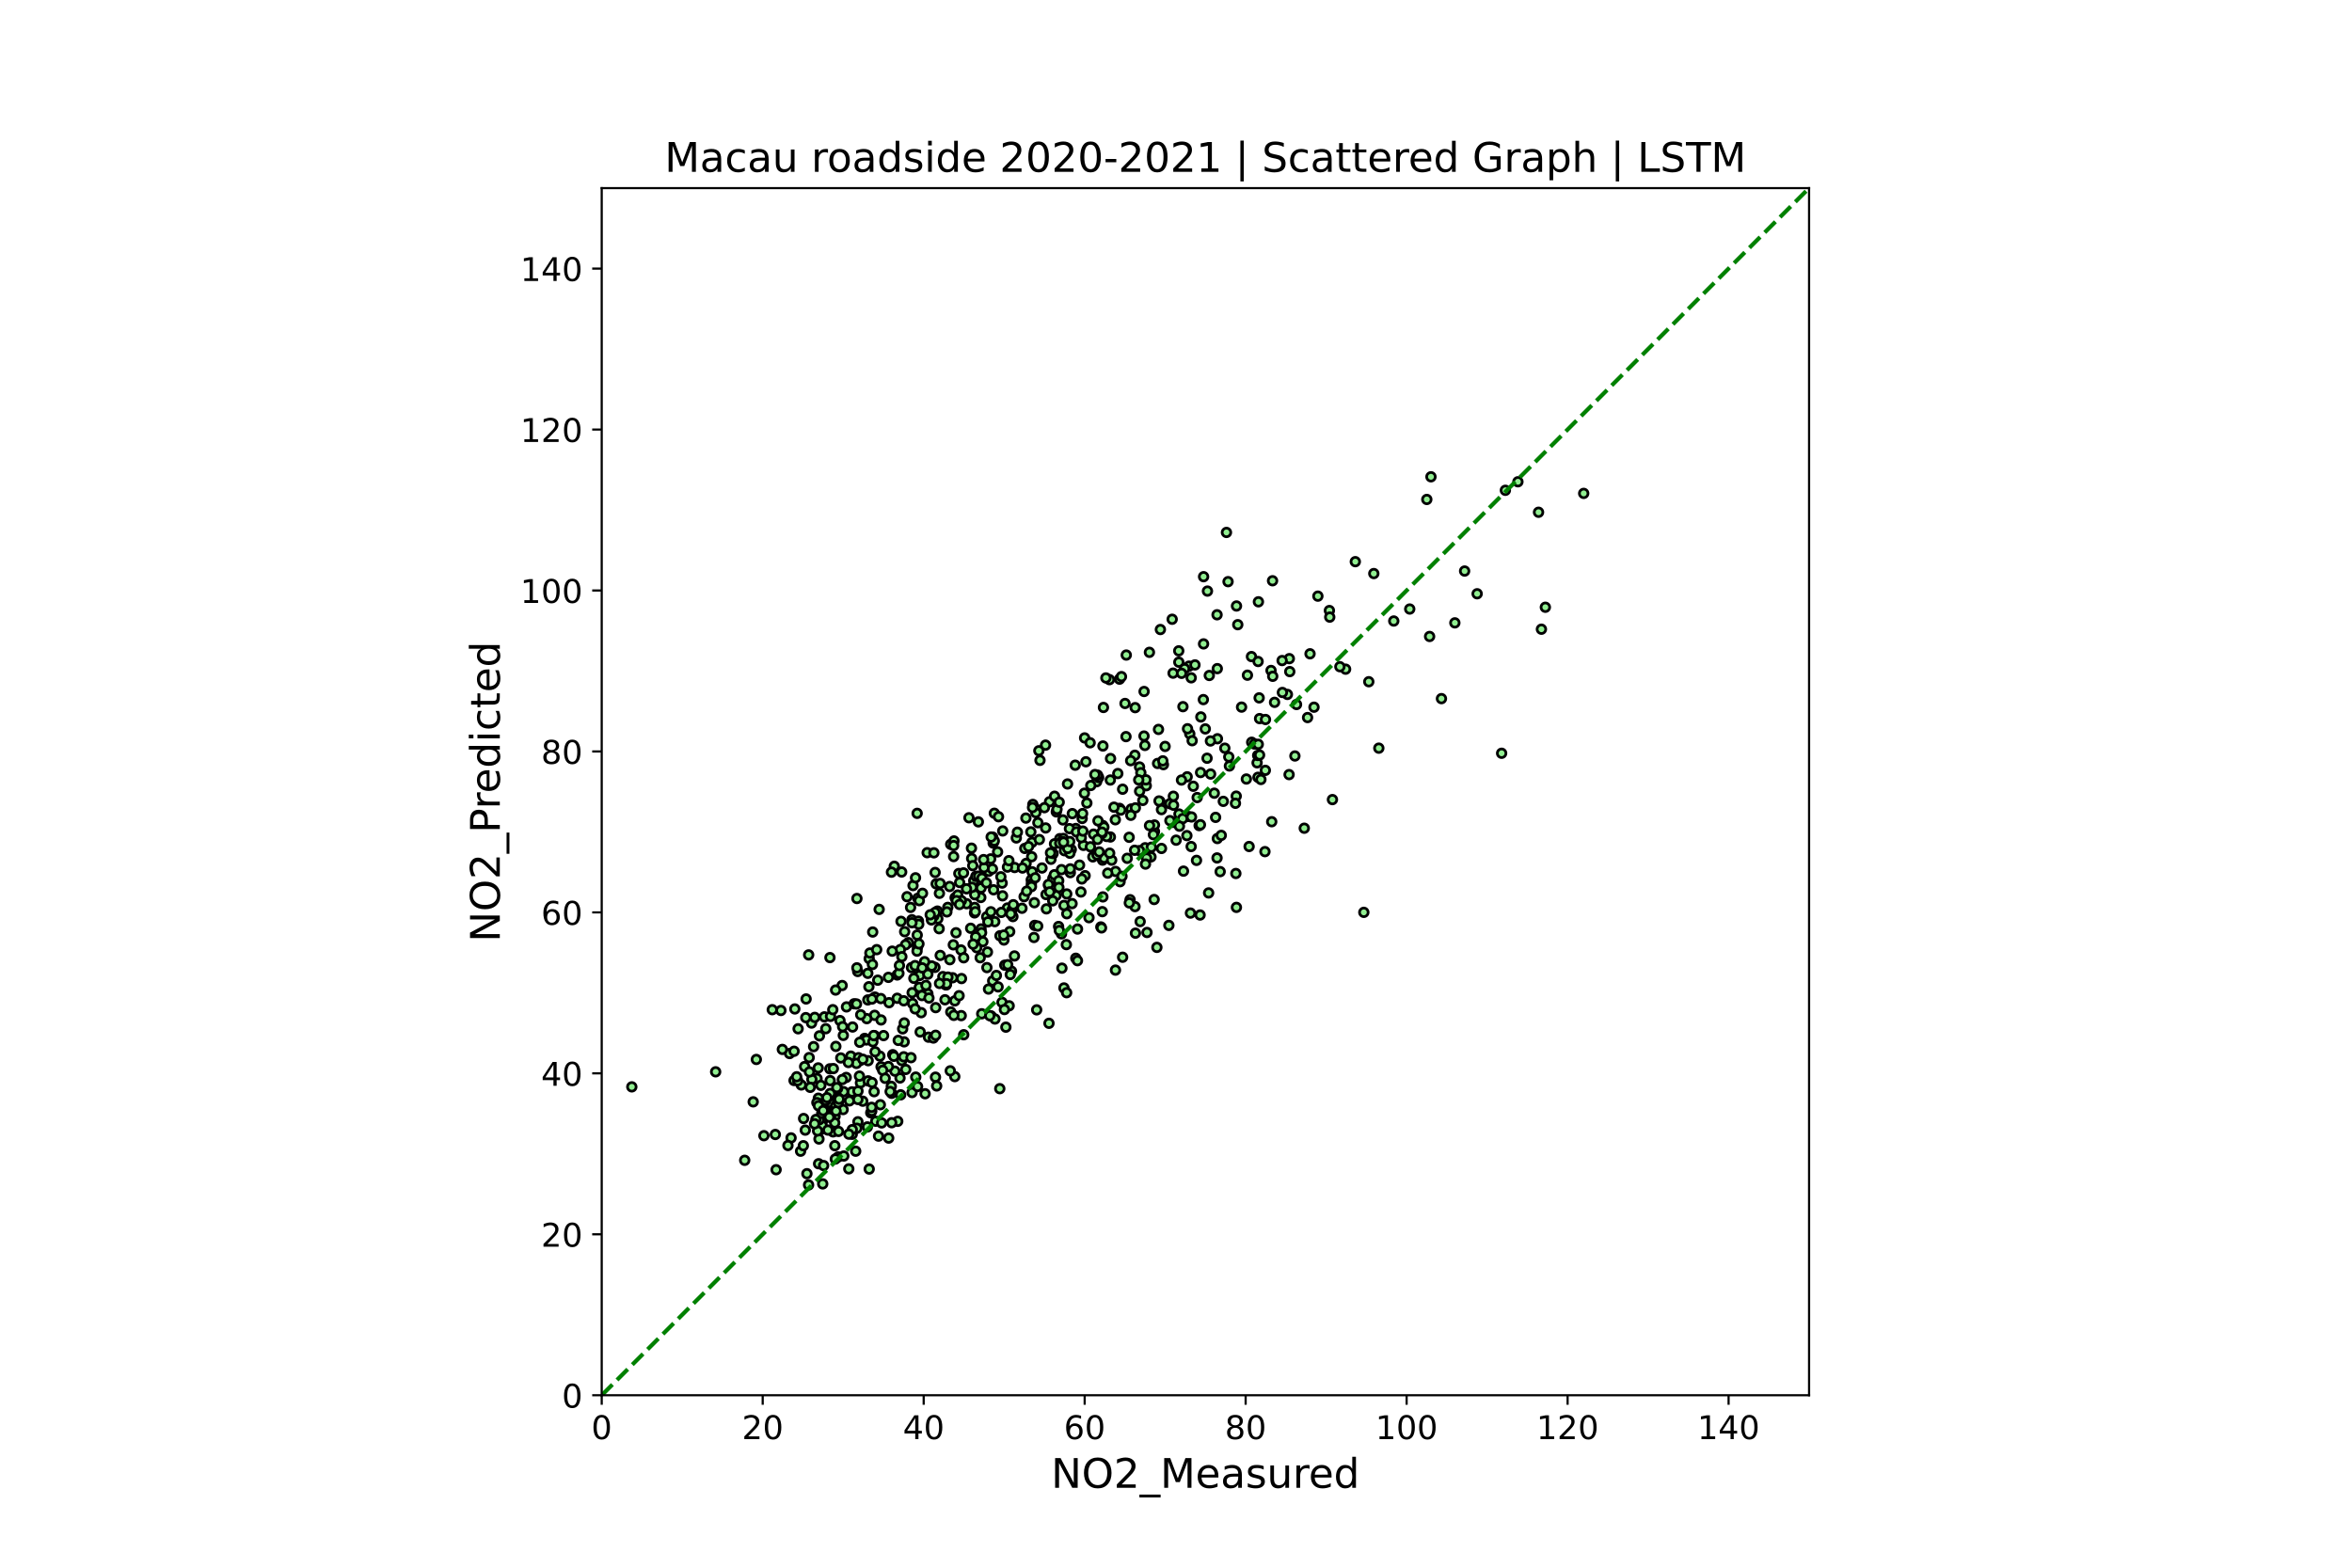 <?xml version="1.0" encoding="utf-8" standalone="no"?>
<!DOCTYPE svg PUBLIC "-//W3C//DTD SVG 1.1//EN"
  "http://www.w3.org/Graphics/SVG/1.1/DTD/svg11.dtd">
<!-- Created with matplotlib (https://matplotlib.org/) -->
<svg height="576pt" version="1.1" viewBox="0 0 864 576" width="864pt" xmlns="http://www.w3.org/2000/svg" xmlns:xlink="http://www.w3.org/1999/xlink">
 <defs>
  <style type="text/css">*{stroke-linecap:butt;stroke-linejoin:round;}</style>
 </defs>
 <g id="figure_1">
  <g id="patch_1">
   <path d="M 0 576 
L 864 576 
L 864 0 
L 0 0 
z
" style="fill:#ffffff;"/>
  </g>
  <g id="axes_1">
   <g id="patch_2">
    <path d="M 221.04 512.64 
L 664.56 512.64 
L 664.56 69.12 
L 221.04 69.12 
z
" style="fill:#ffffff;"/>
   </g>
   <g id="PathCollection_1">
    <defs>
     <path d="M 0 1.581 
C 0.419 1.581 0.822 1.415 1.118 1.118 
C 1.415 0.822 1.581 0.419 1.581 0 
C 1.581 -0.419 1.415 -0.822 1.118 -1.118 
C 0.822 -1.415 0.419 -1.581 0 -1.581 
C -0.419 -1.581 -0.822 -1.415 -1.118 -1.118 
C -1.415 -0.822 -1.581 -0.419 -1.581 0 
C -1.581 0.419 -1.415 0.822 -1.118 1.118 
C -0.822 1.415 -0.419 1.581 0 1.581 
z
" id="mab551eb6f5" style="stroke:#000000;"/>
    </defs>
    <g clip-path="url(#p11398f8a8b)">
     <use style="fill:#90ee90;stroke:#000000;" x="459.806" xlink:href="#mab551eb6f5" y="272.718"/>
     <use style="fill:#90ee90;stroke:#000000;" x="389.316" xlink:href="#mab551eb6f5" y="308.143"/>
     <use style="fill:#90ee90;stroke:#000000;" x="379.475" xlink:href="#mab551eb6f5" y="322.615"/>
     <use style="fill:#90ee90;stroke:#000000;" x="433.098" xlink:href="#mab551eb6f5" y="299.076"/>
     <use style="fill:#90ee90;stroke:#000000;" x="461.793" xlink:href="#mab551eb6f5" y="280.275"/>
     <use style="fill:#90ee90;stroke:#000000;" x="405.026" xlink:href="#mab551eb6f5" y="316.025"/>
     <use style="fill:#90ee90;stroke:#000000;" x="425.237" xlink:href="#mab551eb6f5" y="280.506"/>
     <use style="fill:#90ee90;stroke:#000000;" x="441.029" xlink:href="#mab551eb6f5" y="283.841"/>
     <use style="fill:#90ee90;stroke:#000000;" x="436.105" xlink:href="#mab551eb6f5" y="285.416"/>
     <use style="fill:#90ee90;stroke:#000000;" x="457.849" xlink:href="#mab551eb6f5" y="286.226"/>
     <use style="fill:#90ee90;stroke:#000000;" x="427.375" xlink:href="#mab551eb6f5" y="280.939"/>
     <use style="fill:#90ee90;stroke:#000000;" x="394.979" xlink:href="#mab551eb6f5" y="281.15"/>
     <use style="fill:#90ee90;stroke:#000000;" x="405.145" xlink:href="#mab551eb6f5" y="329.54"/>
     <use style="fill:#90ee90;stroke:#000000;" x="407.892" xlink:href="#mab551eb6f5" y="307.526"/>
     <use style="fill:#90ee90;stroke:#000000;" x="436.448" xlink:href="#mab551eb6f5" y="299.978"/>
     <use style="fill:#90ee90;stroke:#000000;" x="399.257" xlink:href="#mab551eb6f5" y="295.055"/>
     <use style="fill:#90ee90;stroke:#000000;" x="421.075" xlink:href="#mab551eb6f5" y="288.692"/>
     <use style="fill:#90ee90;stroke:#000000;" x="418.604" xlink:href="#mab551eb6f5" y="281.801"/>
     <use style="fill:#90ee90;stroke:#000000;" x="435.998" xlink:href="#mab551eb6f5" y="307.018"/>
     <use style="fill:#90ee90;stroke:#000000;" x="407.871" xlink:href="#mab551eb6f5" y="286.6"/>
     <use style="fill:#90ee90;stroke:#000000;" x="398.615" xlink:href="#mab551eb6f5" y="321.744"/>
     <use style="fill:#90ee90;stroke:#000000;" x="360.383" xlink:href="#mab551eb6f5" y="341.318"/>
     <use style="fill:#90ee90;stroke:#000000;" x="333.2" xlink:href="#mab551eb6f5" y="329.465"/>
     <use style="fill:#90ee90;stroke:#000000;" x="366.462" xlink:href="#mab551eb6f5" y="313.004"/>
     <use style="fill:#90ee90;stroke:#000000;" x="376.45" xlink:href="#mab551eb6f5" y="311.725"/>
     <use style="fill:#90ee90;stroke:#000000;" x="391.028" xlink:href="#mab551eb6f5" y="312.57"/>
     <use style="fill:#90ee90;stroke:#000000;" x="385.545" xlink:href="#mab551eb6f5" y="294.586"/>
     <use style="fill:#90ee90;stroke:#000000;" x="413.631" xlink:href="#mab551eb6f5" y="270.651"/>
     <use style="fill:#90ee90;stroke:#000000;" x="384.075" xlink:href="#mab551eb6f5" y="273.78"/>
     <use style="fill:#90ee90;stroke:#000000;" x="381.619" xlink:href="#mab551eb6f5" y="275.849"/>
     <use style="fill:#90ee90;stroke:#000000;" x="427.155" xlink:href="#mab551eb6f5" y="279.552"/>
     <use style="fill:#90ee90;stroke:#000000;" x="364.665" xlink:href="#mab551eb6f5" y="307.578"/>
     <use style="fill:#90ee90;stroke:#000000;" x="340.593" xlink:href="#mab551eb6f5" y="313.295"/>
     <use style="fill:#90ee90;stroke:#000000;" x="322.956" xlink:href="#mab551eb6f5" y="334.129"/>
     <use style="fill:#90ee90;stroke:#000000;" x="364.836" xlink:href="#mab551eb6f5" y="309.758"/>
     <use style="fill:#90ee90;stroke:#000000;" x="337.131" xlink:href="#mab551eb6f5" y="330.056"/>
     <use style="fill:#90ee90;stroke:#000000;" x="334.993" xlink:href="#mab551eb6f5" y="337.935"/>
     <use style="fill:#90ee90;stroke:#000000;" x="337.397" xlink:href="#mab551eb6f5" y="338.436"/>
     <use style="fill:#90ee90;stroke:#000000;" x="386.488" xlink:href="#mab551eb6f5" y="314.105"/>
     <use style="fill:#90ee90;stroke:#000000;" x="376.862" xlink:href="#mab551eb6f5" y="300.583"/>
     <use style="fill:#90ee90;stroke:#000000;" x="381.263" xlink:href="#mab551eb6f5" y="302.284"/>
     <use style="fill:#90ee90;stroke:#000000;" x="350.316" xlink:href="#mab551eb6f5" y="314.719"/>
     <use style="fill:#90ee90;stroke:#000000;" x="335.4" xlink:href="#mab551eb6f5" y="325.372"/>
     <use style="fill:#90ee90;stroke:#000000;" x="314.791" xlink:href="#mab551eb6f5" y="330.131"/>
     <use style="fill:#90ee90;stroke:#000000;" x="370.066" xlink:href="#mab551eb6f5" y="333.62"/>
     <use style="fill:#90ee90;stroke:#000000;" x="372.723" xlink:href="#mab551eb6f5" y="318.746"/>
     <use style="fill:#90ee90;stroke:#000000;" x="398.432" xlink:href="#mab551eb6f5" y="271.124"/>
     <use style="fill:#90ee90;stroke:#000000;" x="415.132" xlink:href="#mab551eb6f5" y="330.57"/>
     <use style="fill:#90ee90;stroke:#000000;" x="405.589" xlink:href="#mab551eb6f5" y="315.26"/>
     <use style="fill:#90ee90;stroke:#000000;" x="439.778" xlink:href="#mab551eb6f5" y="293.038"/>
     <use style="fill:#90ee90;stroke:#000000;" x="344.508" xlink:href="#mab551eb6f5" y="337.565"/>
     <use style="fill:#90ee90;stroke:#000000;" x="353.022" xlink:href="#mab551eb6f5" y="349.036"/>
     <use style="fill:#90ee90;stroke:#000000;" x="390.611" xlink:href="#mab551eb6f5" y="308.072"/>
     <use style="fill:#90ee90;stroke:#000000;" x="378.826" xlink:href="#mab551eb6f5" y="323.303"/>
     <use style="fill:#90ee90;stroke:#000000;" x="346.36" xlink:href="#mab551eb6f5" y="358.825"/>
     <use style="fill:#90ee90;stroke:#000000;" x="390.842" xlink:href="#mab551eb6f5" y="362.989"/>
     <use style="fill:#90ee90;stroke:#000000;" x="414.08" xlink:href="#mab551eb6f5" y="315.358"/>
     <use style="fill:#90ee90;stroke:#000000;" x="408.376" xlink:href="#mab551eb6f5" y="316.037"/>
     <use style="fill:#90ee90;stroke:#000000;" x="360.387" xlink:href="#mab551eb6f5" y="326.271"/>
     <use style="fill:#90ee90;stroke:#000000;" x="343.03" xlink:href="#mab551eb6f5" y="336.58"/>
     <use style="fill:#90ee90;stroke:#000000;" x="378.673" xlink:href="#mab551eb6f5" y="305.646"/>
     <use style="fill:#90ee90;stroke:#000000;" x="357.703" xlink:href="#mab551eb6f5" y="323.615"/>
     <use style="fill:#90ee90;stroke:#000000;" x="352.223" xlink:href="#mab551eb6f5" y="320.937"/>
     <use style="fill:#90ee90;stroke:#000000;" x="379.085" xlink:href="#mab551eb6f5" y="309.514"/>
     <use style="fill:#90ee90;stroke:#000000;" x="355.952" xlink:href="#mab551eb6f5" y="300.462"/>
     <use style="fill:#90ee90;stroke:#000000;" x="359.403" xlink:href="#mab551eb6f5" y="301.972"/>
     <use style="fill:#90ee90;stroke:#000000;" x="424.086" xlink:href="#mab551eb6f5" y="305.532"/>
     <use style="fill:#90ee90;stroke:#000000;" x="378.863" xlink:href="#mab551eb6f5" y="324.806"/>
     <use style="fill:#90ee90;stroke:#000000;" x="401.462" xlink:href="#mab551eb6f5" y="314.841"/>
     <use style="fill:#90ee90;stroke:#000000;" x="409.717" xlink:href="#mab551eb6f5" y="301.201"/>
     <use style="fill:#90ee90;stroke:#000000;" x="426.108" xlink:href="#mab551eb6f5" y="294.502"/>
     <use style="fill:#90ee90;stroke:#000000;" x="395.201" xlink:href="#mab551eb6f5" y="304.407"/>
     <use style="fill:#90ee90;stroke:#000000;" x="355.085" xlink:href="#mab551eb6f5" y="332.04"/>
     <use style="fill:#90ee90;stroke:#000000;" x="414.794" xlink:href="#mab551eb6f5" y="307.636"/>
     <use style="fill:#90ee90;stroke:#000000;" x="443.41" xlink:href="#mab551eb6f5" y="278.588"/>
     <use style="fill:#90ee90;stroke:#000000;" x="451.387" xlink:href="#mab551eb6f5" y="278.109"/>
     <use style="fill:#90ee90;stroke:#000000;" x="410.622" xlink:href="#mab551eb6f5" y="284.219"/>
     <use style="fill:#90ee90;stroke:#000000;" x="405.121" xlink:href="#mab551eb6f5" y="303.301"/>
     <use style="fill:#90ee90;stroke:#000000;" x="388.035" xlink:href="#mab551eb6f5" y="298.301"/>
     <use style="fill:#90ee90;stroke:#000000;" x="392.855" xlink:href="#mab551eb6f5" y="304.455"/>
     <use style="fill:#90ee90;stroke:#000000;" x="329.577" xlink:href="#mab551eb6f5" y="358.226"/>
     <use style="fill:#90ee90;stroke:#000000;" x="368.093" xlink:href="#mab551eb6f5" y="368.285"/>
     <use style="fill:#90ee90;stroke:#000000;" x="388.867" xlink:href="#mab551eb6f5" y="340.415"/>
     <use style="fill:#90ee90;stroke:#000000;" x="370.085" xlink:href="#mab551eb6f5" y="318.59"/>
     <use style="fill:#90ee90;stroke:#000000;" x="393.524" xlink:href="#mab551eb6f5" y="312.147"/>
     <use style="fill:#90ee90;stroke:#000000;" x="328.514" xlink:href="#mab551eb6f5" y="318.277"/>
     <use style="fill:#90ee90;stroke:#000000;" x="356.938" xlink:href="#mab551eb6f5" y="315.42"/>
     <use style="fill:#90ee90;stroke:#000000;" x="365.246" xlink:href="#mab551eb6f5" y="308.98"/>
     <use style="fill:#90ee90;stroke:#000000;" x="363.929" xlink:href="#mab551eb6f5" y="315.573"/>
     <use style="fill:#90ee90;stroke:#000000;" x="373.334" xlink:href="#mab551eb6f5" y="307.881"/>
     <use style="fill:#90ee90;stroke:#000000;" x="368.139" xlink:href="#mab551eb6f5" y="324.464"/>
     <use style="fill:#90ee90;stroke:#000000;" x="393.026" xlink:href="#mab551eb6f5" y="313.498"/>
     <use style="fill:#90ee90;stroke:#000000;" x="368.345" xlink:href="#mab551eb6f5" y="305.307"/>
     <use style="fill:#90ee90;stroke:#000000;" x="388.29" xlink:href="#mab551eb6f5" y="297.355"/>
     <use style="fill:#90ee90;stroke:#000000;" x="406.523" xlink:href="#mab551eb6f5" y="307.338"/>
     <use style="fill:#90ee90;stroke:#000000;" x="462.115" xlink:href="#mab551eb6f5" y="285.59"/>
     <use style="fill:#90ee90;stroke:#000000;" x="451.623" xlink:href="#mab551eb6f5" y="281.436"/>
     <use style="fill:#90ee90;stroke:#000000;" x="393.909" xlink:href="#mab551eb6f5" y="298.94"/>
     <use style="fill:#90ee90;stroke:#000000;" x="423.97" xlink:href="#mab551eb6f5" y="330.5"/>
     <use style="fill:#90ee90;stroke:#000000;" x="413.274" xlink:href="#mab551eb6f5" y="258.467"/>
     <use style="fill:#90ee90;stroke:#000000;" x="476.274" xlink:href="#mab551eb6f5" y="258.845"/>
     <use style="fill:#90ee90;stroke:#000000;" x="484.119" xlink:href="#mab551eb6f5" y="219.036"/>
     <use style="fill:#90ee90;stroke:#000000;" x="506.507" xlink:href="#mab551eb6f5" y="274.889"/>
     <use style="fill:#90ee90;stroke:#000000;" x="447.181" xlink:href="#mab551eb6f5" y="308.093"/>
     <use style="fill:#90ee90;stroke:#000000;" x="385.182" xlink:href="#mab551eb6f5" y="325.346"/>
     <use style="fill:#90ee90;stroke:#000000;" x="409.807" xlink:href="#mab551eb6f5" y="320.186"/>
     <use style="fill:#90ee90;stroke:#000000;" x="358.479" xlink:href="#mab551eb6f5" y="321.991"/>
     <use style="fill:#90ee90;stroke:#000000;" x="347.106" xlink:href="#mab551eb6f5" y="361.544"/>
     <use style="fill:#90ee90;stroke:#000000;" x="331.588" xlink:href="#mab551eb6f5" y="378.022"/>
     <use style="fill:#90ee90;stroke:#000000;" x="349.948" xlink:href="#mab551eb6f5" y="359.249"/>
     <use style="fill:#90ee90;stroke:#000000;" x="387.931" xlink:href="#mab551eb6f5" y="329.064"/>
     <use style="fill:#90ee90;stroke:#000000;" x="401.703" xlink:href="#mab551eb6f5" y="306.487"/>
     <use style="fill:#90ee90;stroke:#000000;" x="446.546" xlink:href="#mab551eb6f5" y="300.315"/>
     <use style="fill:#90ee90;stroke:#000000;" x="529.513" xlink:href="#mab551eb6f5" y="256.686"/>
     <use style="fill:#90ee90;stroke:#000000;" x="534.437" xlink:href="#mab551eb6f5" y="228.851"/>
     <use style="fill:#90ee90;stroke:#000000;" x="433.01" xlink:href="#mab551eb6f5" y="239.133"/>
     <use style="fill:#90ee90;stroke:#000000;" x="417.103" xlink:href="#mab551eb6f5" y="342.86"/>
     <use style="fill:#90ee90;stroke:#000000;" x="402.845" xlink:href="#mab551eb6f5" y="287.218"/>
     <use style="fill:#90ee90;stroke:#000000;" x="364.07" xlink:href="#mab551eb6f5" y="373.276"/>
     <use style="fill:#90ee90;stroke:#000000;" x="364.66" xlink:href="#mab551eb6f5" y="360.39"/>
     <use style="fill:#90ee90;stroke:#000000;" x="350.75" xlink:href="#mab551eb6f5" y="367.737"/>
     <use style="fill:#90ee90;stroke:#000000;" x="330.856" xlink:href="#mab551eb6f5" y="402.266"/>
     <use style="fill:#90ee90;stroke:#000000;" x="315.153" xlink:href="#mab551eb6f5" y="412.161"/>
     <use style="fill:#90ee90;stroke:#000000;" x="305.851" xlink:href="#mab551eb6f5" y="409.479"/>
     <use style="fill:#90ee90;stroke:#000000;" x="300.132" xlink:href="#mab551eb6f5" y="396.275"/>
     <use style="fill:#90ee90;stroke:#000000;" x="295.81" xlink:href="#mab551eb6f5" y="415.23"/>
     <use style="fill:#90ee90;stroke:#000000;" x="301.015" xlink:href="#mab551eb6f5" y="380.592"/>
     <use style="fill:#90ee90;stroke:#000000;" x="327.947" xlink:href="#mab551eb6f5" y="387.509"/>
     <use style="fill:#90ee90;stroke:#000000;" x="391.871" xlink:href="#mab551eb6f5" y="328.456"/>
     <use style="fill:#90ee90;stroke:#000000;" x="500.997" xlink:href="#mab551eb6f5" y="335.214"/>
     <use style="fill:#90ee90;stroke:#000000;" x="420.276" xlink:href="#mab551eb6f5" y="254.069"/>
     <use style="fill:#90ee90;stroke:#000000;" x="343.454" xlink:href="#mab551eb6f5" y="355.431"/>
     <use style="fill:#90ee90;stroke:#000000;" x="336.399" xlink:href="#mab551eb6f5" y="395.745"/>
     <use style="fill:#90ee90;stroke:#000000;" x="336.931" xlink:href="#mab551eb6f5" y="355.882"/>
     <use style="fill:#90ee90;stroke:#000000;" x="337.71" xlink:href="#mab551eb6f5" y="330.928"/>
     <use style="fill:#90ee90;stroke:#000000;" x="422.812" xlink:href="#mab551eb6f5" y="314.839"/>
     <use style="fill:#90ee90;stroke:#000000;" x="390.351" xlink:href="#mab551eb6f5" y="309.235"/>
     <use style="fill:#90ee90;stroke:#000000;" x="331.227" xlink:href="#mab551eb6f5" y="320.388"/>
     <use style="fill:#90ee90;stroke:#000000;" x="345.096" xlink:href="#mab551eb6f5" y="328.222"/>
     <use style="fill:#90ee90;stroke:#000000;" x="395.19" xlink:href="#mab551eb6f5" y="352.082"/>
     <use style="fill:#90ee90;stroke:#000000;" x="372.091" xlink:href="#mab551eb6f5" y="336.774"/>
     <use style="fill:#90ee90;stroke:#000000;" x="350.861" xlink:href="#mab551eb6f5" y="329.818"/>
     <use style="fill:#90ee90;stroke:#000000;" x="367.669" xlink:href="#mab551eb6f5" y="322.147"/>
     <use style="fill:#90ee90;stroke:#000000;" x="361.063" xlink:href="#mab551eb6f5" y="345.996"/>
     <use style="fill:#90ee90;stroke:#000000;" x="448.225" xlink:href="#mab551eb6f5" y="320.251"/>
     <use style="fill:#90ee90;stroke:#000000;" x="384.114" xlink:href="#mab551eb6f5" y="304.208"/>
     <use style="fill:#90ee90;stroke:#000000;" x="345.385" xlink:href="#mab551eb6f5" y="351.038"/>
     <use style="fill:#90ee90;stroke:#000000;" x="351.185" xlink:href="#mab551eb6f5" y="342.713"/>
     <use style="fill:#90ee90;stroke:#000000;" x="293.185" xlink:href="#mab551eb6f5" y="377.995"/>
     <use style="fill:#90ee90;stroke:#000000;" x="294.342" xlink:href="#mab551eb6f5" y="398.638"/>
     <use style="fill:#90ee90;stroke:#000000;" x="330.618" xlink:href="#mab551eb6f5" y="396.071"/>
     <use style="fill:#90ee90;stroke:#000000;" x="320.584" xlink:href="#mab551eb6f5" y="342.445"/>
     <use style="fill:#90ee90;stroke:#000000;" x="318.914" xlink:href="#mab551eb6f5" y="389.717"/>
     <use style="fill:#90ee90;stroke:#000000;" x="316.086" xlink:href="#mab551eb6f5" y="397.884"/>
     <use style="fill:#90ee90;stroke:#000000;" x="340.853" xlink:href="#mab551eb6f5" y="365.115"/>
     <use style="fill:#90ee90;stroke:#000000;" x="330.221" xlink:href="#mab551eb6f5" y="357.609"/>
     <use style="fill:#90ee90;stroke:#000000;" x="310.958" xlink:href="#mab551eb6f5" y="369.954"/>
     <use style="fill:#90ee90;stroke:#000000;" x="302.842" xlink:href="#mab551eb6f5" y="373.618"/>
     <use style="fill:#90ee90;stroke:#000000;" x="298.117" xlink:href="#mab551eb6f5" y="375.895"/>
     <use style="fill:#90ee90;stroke:#000000;" x="329.783" xlink:href="#mab551eb6f5" y="411.998"/>
     <use style="fill:#90ee90;stroke:#000000;" x="350.738" xlink:href="#mab551eb6f5" y="395.568"/>
     <use style="fill:#90ee90;stroke:#000000;" x="331.268" xlink:href="#mab551eb6f5" y="389.661"/>
     <use style="fill:#90ee90;stroke:#000000;" x="306.671" xlink:href="#mab551eb6f5" y="420.95"/>
     <use style="fill:#90ee90;stroke:#000000;" x="319.298" xlink:href="#mab551eb6f5" y="352.221"/>
     <use style="fill:#90ee90;stroke:#000000;" x="316.042" xlink:href="#mab551eb6f5" y="389.626"/>
     <use style="fill:#90ee90;stroke:#000000;" x="328.739" xlink:href="#mab551eb6f5" y="393.559"/>
     <use style="fill:#90ee90;stroke:#000000;" x="321.705" xlink:href="#mab551eb6f5" y="411.953"/>
     <use style="fill:#90ee90;stroke:#000000;" x="322.726" xlink:href="#mab551eb6f5" y="417.435"/>
     <use style="fill:#90ee90;stroke:#000000;" x="313.066" xlink:href="#mab551eb6f5" y="416.755"/>
     <use style="fill:#90ee90;stroke:#000000;" x="296.419" xlink:href="#mab551eb6f5" y="431.232"/>
     <use style="fill:#90ee90;stroke:#000000;" x="307.912" xlink:href="#mab551eb6f5" y="425.079"/>
     <use style="fill:#90ee90;stroke:#000000;" x="314.766" xlink:href="#mab551eb6f5" y="414.545"/>
     <use style="fill:#90ee90;stroke:#000000;" x="313.077" xlink:href="#mab551eb6f5" y="415.045"/>
     <use style="fill:#90ee90;stroke:#000000;" x="295.576" xlink:href="#mab551eb6f5" y="391.875"/>
     <use style="fill:#90ee90;stroke:#000000;" x="290.597" xlink:href="#mab551eb6f5" y="418.087"/>
     <use style="fill:#90ee90;stroke:#000000;" x="312.982" xlink:href="#mab551eb6f5" y="401.181"/>
     <use style="fill:#90ee90;stroke:#000000;" x="315.176" xlink:href="#mab551eb6f5" y="400.877"/>
     <use style="fill:#90ee90;stroke:#000000;" x="318.626" xlink:href="#mab551eb6f5" y="414.05"/>
     <use style="fill:#90ee90;stroke:#000000;" x="328.348" xlink:href="#mab551eb6f5" y="388.113"/>
     <use style="fill:#90ee90;stroke:#000000;" x="312.547" xlink:href="#mab551eb6f5" y="388.044"/>
     <use style="fill:#90ee90;stroke:#000000;" x="321.297" xlink:href="#mab551eb6f5" y="373.05"/>
     <use style="fill:#90ee90;stroke:#000000;" x="323.66" xlink:href="#mab551eb6f5" y="391.966"/>
     <use style="fill:#90ee90;stroke:#000000;" x="304.966" xlink:href="#mab551eb6f5" y="401.766"/>
     <use style="fill:#90ee90;stroke:#000000;" x="311.824" xlink:href="#mab551eb6f5" y="416.707"/>
     <use style="fill:#90ee90;stroke:#000000;" x="319.866" xlink:href="#mab551eb6f5" y="408.858"/>
     <use style="fill:#90ee90;stroke:#000000;" x="309.726" xlink:href="#mab551eb6f5" y="407.671"/>
     <use style="fill:#90ee90;stroke:#000000;" x="302.087" xlink:href="#mab551eb6f5" y="411.938"/>
     <use style="fill:#90ee90;stroke:#000000;" x="304.85" xlink:href="#mab551eb6f5" y="392.709"/>
     <use style="fill:#90ee90;stroke:#000000;" x="295.199" xlink:href="#mab551eb6f5" y="410.963"/>
     <use style="fill:#90ee90;stroke:#000000;" x="304.957" xlink:href="#mab551eb6f5" y="397.037"/>
     <use style="fill:#90ee90;stroke:#000000;" x="301.392" xlink:href="#mab551eb6f5" y="415.105"/>
     <use style="fill:#90ee90;stroke:#000000;" x="323.873" xlink:href="#mab551eb6f5" y="412.584"/>
     <use style="fill:#90ee90;stroke:#000000;" x="343.644" xlink:href="#mab551eb6f5" y="395.771"/>
     <use style="fill:#90ee90;stroke:#000000;" x="339.829" xlink:href="#mab551eb6f5" y="401.864"/>
     <use style="fill:#90ee90;stroke:#000000;" x="306.763" xlink:href="#mab551eb6f5" y="410.151"/>
     <use style="fill:#90ee90;stroke:#000000;" x="300.707" xlink:href="#mab551eb6f5" y="427.581"/>
     <use style="fill:#90ee90;stroke:#000000;" x="297.029" xlink:href="#mab551eb6f5" y="435.374"/>
     <use style="fill:#90ee90;stroke:#000000;" x="302.226" xlink:href="#mab551eb6f5" y="434.984"/>
     <use style="fill:#90ee90;stroke:#000000;" x="314.333" xlink:href="#mab551eb6f5" y="422.972"/>
     <use style="fill:#90ee90;stroke:#000000;" x="338.022" xlink:href="#mab551eb6f5" y="379.164"/>
     <use style="fill:#90ee90;stroke:#000000;" x="327.551" xlink:href="#mab551eb6f5" y="401.704"/>
     <use style="fill:#90ee90;stroke:#000000;" x="327.414" xlink:href="#mab551eb6f5" y="399.138"/>
     <use style="fill:#90ee90;stroke:#000000;" x="335.039" xlink:href="#mab551eb6f5" y="401.42"/>
     <use style="fill:#90ee90;stroke:#000000;" x="323.389" xlink:href="#mab551eb6f5" y="405.906"/>
     <use style="fill:#90ee90;stroke:#000000;" x="306.022" xlink:href="#mab551eb6f5" y="415.877"/>
     <use style="fill:#90ee90;stroke:#000000;" x="302.553" xlink:href="#mab551eb6f5" y="428.26"/>
     <use style="fill:#90ee90;stroke:#000000;" x="306.854" xlink:href="#mab551eb6f5" y="425.845"/>
     <use style="fill:#90ee90;stroke:#000000;" x="319.298" xlink:href="#mab551eb6f5" y="429.54"/>
     <use style="fill:#90ee90;stroke:#000000;" x="316.941" xlink:href="#mab551eb6f5" y="404.602"/>
     <use style="fill:#90ee90;stroke:#000000;" x="291.688" xlink:href="#mab551eb6f5" y="396.992"/>
     <use style="fill:#90ee90;stroke:#000000;" x="277.838" xlink:href="#mab551eb6f5" y="389.263"/>
     <use style="fill:#90ee90;stroke:#000000;" x="296.005" xlink:href="#mab551eb6f5" y="373.894"/>
     <use style="fill:#90ee90;stroke:#000000;" x="334.833" xlink:href="#mab551eb6f5" y="355.515"/>
     <use style="fill:#90ee90;stroke:#000000;" x="326.356" xlink:href="#mab551eb6f5" y="359.101"/>
     <use style="fill:#90ee90;stroke:#000000;" x="313.195" xlink:href="#mab551eb6f5" y="377.344"/>
     <use style="fill:#90ee90;stroke:#000000;" x="290.052" xlink:href="#mab551eb6f5" y="387.092"/>
     <use style="fill:#90ee90;stroke:#000000;" x="284.811" xlink:href="#mab551eb6f5" y="416.837"/>
     <use style="fill:#90ee90;stroke:#000000;" x="300.619" xlink:href="#mab551eb6f5" y="403.505"/>
     <use style="fill:#90ee90;stroke:#000000;" x="304.644" xlink:href="#mab551eb6f5" y="405.079"/>
     <use style="fill:#90ee90;stroke:#000000;" x="320.241" xlink:href="#mab551eb6f5" y="408.217"/>
     <use style="fill:#90ee90;stroke:#000000;" x="303.373" xlink:href="#mab551eb6f5" y="404.341"/>
     <use style="fill:#90ee90;stroke:#000000;" x="317.629" xlink:href="#mab551eb6f5" y="381.53"/>
     <use style="fill:#90ee90;stroke:#000000;" x="318.247" xlink:href="#mab551eb6f5" y="382.11"/>
     <use style="fill:#90ee90;stroke:#000000;" x="320.645" xlink:href="#mab551eb6f5" y="382.764"/>
     <use style="fill:#90ee90;stroke:#000000;" x="326.455" xlink:href="#mab551eb6f5" y="418.157"/>
     <use style="fill:#90ee90;stroke:#000000;" x="301.999" xlink:href="#mab551eb6f5" y="413.541"/>
     <use style="fill:#90ee90;stroke:#000000;" x="301.527" xlink:href="#mab551eb6f5" y="398.781"/>
     <use style="fill:#90ee90;stroke:#000000;" x="362.465" xlink:href="#mab551eb6f5" y="336.841"/>
     <use style="fill:#90ee90;stroke:#000000;" x="299.296" xlink:href="#mab551eb6f5" y="373.805"/>
     <use style="fill:#90ee90;stroke:#000000;" x="307.046" xlink:href="#mab551eb6f5" y="384.469"/>
     <use style="fill:#90ee90;stroke:#000000;" x="366.643" xlink:href="#mab551eb6f5" y="362.593"/>
     <use style="fill:#90ee90;stroke:#000000;" x="369.506" xlink:href="#mab551eb6f5" y="377.398"/>
     <use style="fill:#90ee90;stroke:#000000;" x="337.07" xlink:href="#mab551eb6f5" y="399.218"/>
     <use style="fill:#90ee90;stroke:#000000;" x="365.508" xlink:href="#mab551eb6f5" y="374.403"/>
     <use style="fill:#90ee90;stroke:#000000;" x="360.635" xlink:href="#mab551eb6f5" y="372.48"/>
     <use style="fill:#90ee90;stroke:#000000;" x="353.103" xlink:href="#mab551eb6f5" y="373.16"/>
     <use style="fill:#90ee90;stroke:#000000;" x="409.761" xlink:href="#mab551eb6f5" y="356.437"/>
     <use style="fill:#90ee90;stroke:#000000;" x="447.076" xlink:href="#mab551eb6f5" y="315.221"/>
     <use style="fill:#90ee90;stroke:#000000;" x="439.537" xlink:href="#mab551eb6f5" y="316.118"/>
     <use style="fill:#90ee90;stroke:#000000;" x="404.394" xlink:href="#mab551eb6f5" y="340.577"/>
     <use style="fill:#90ee90;stroke:#000000;" x="391.722" xlink:href="#mab551eb6f5" y="347.064"/>
     <use style="fill:#90ee90;stroke:#000000;" x="467.164" xlink:href="#mab551eb6f5" y="301.914"/>
     <use style="fill:#90ee90;stroke:#000000;" x="376.931" xlink:href="#mab551eb6f5" y="317.24"/>
     <use style="fill:#90ee90;stroke:#000000;" x="366.018" xlink:href="#mab551eb6f5" y="358.396"/>
     <use style="fill:#90ee90;stroke:#000000;" x="375.414" xlink:href="#mab551eb6f5" y="333.713"/>
     <use style="fill:#90ee90;stroke:#000000;" x="335.081" xlink:href="#mab551eb6f5" y="364.732"/>
     <use style="fill:#90ee90;stroke:#000000;" x="337.026" xlink:href="#mab551eb6f5" y="348.039"/>
     <use style="fill:#90ee90;stroke:#000000;" x="371.722" xlink:href="#mab551eb6f5" y="334.422"/>
     <use style="fill:#90ee90;stroke:#000000;" x="357.992" xlink:href="#mab551eb6f5" y="335.417"/>
     <use style="fill:#90ee90;stroke:#000000;" x="329.589" xlink:href="#mab551eb6f5" y="366.785"/>
     <use style="fill:#90ee90;stroke:#000000;" x="380.82" xlink:href="#mab551eb6f5" y="371.039"/>
     <use style="fill:#90ee90;stroke:#000000;" x="358.048" xlink:href="#mab551eb6f5" y="333.413"/>
     <use style="fill:#90ee90;stroke:#000000;" x="341.075" xlink:href="#mab551eb6f5" y="381.081"/>
     <use style="fill:#90ee90;stroke:#000000;" x="310.854" xlink:href="#mab551eb6f5" y="395.877"/>
     <use style="fill:#90ee90;stroke:#000000;" x="286.875" xlink:href="#mab551eb6f5" y="371.275"/>
     <use style="fill:#90ee90;stroke:#000000;" x="300.922" xlink:href="#mab551eb6f5" y="411.434"/>
     <use style="fill:#90ee90;stroke:#000000;" x="300.077" xlink:href="#mab551eb6f5" y="405.13"/>
     <use style="fill:#90ee90;stroke:#000000;" x="303.352" xlink:href="#mab551eb6f5" y="377.967"/>
     <use style="fill:#90ee90;stroke:#000000;" x="324.579" xlink:href="#mab551eb6f5" y="380.496"/>
     <use style="fill:#90ee90;stroke:#000000;" x="318.909" xlink:href="#mab551eb6f5" y="397.132"/>
     <use style="fill:#90ee90;stroke:#000000;" x="337.703" xlink:href="#mab551eb6f5" y="362.776"/>
     <use style="fill:#90ee90;stroke:#000000;" x="342.872" xlink:href="#mab551eb6f5" y="381.393"/>
     <use style="fill:#90ee90;stroke:#000000;" x="412.39" xlink:href="#mab551eb6f5" y="351.707"/>
     <use style="fill:#90ee90;stroke:#000000;" x="395.438" xlink:href="#mab551eb6f5" y="305.657"/>
     <use style="fill:#90ee90;stroke:#000000;" x="343.699" xlink:href="#mab551eb6f5" y="380.384"/>
     <use style="fill:#90ee90;stroke:#000000;" x="313.761" xlink:href="#mab551eb6f5" y="368.812"/>
     <use style="fill:#90ee90;stroke:#000000;" x="397.08" xlink:href="#mab551eb6f5" y="327.736"/>
     <use style="fill:#90ee90;stroke:#000000;" x="347.623" xlink:href="#mab551eb6f5" y="361.794"/>
     <use style="fill:#90ee90;stroke:#000000;" x="363.19" xlink:href="#mab551eb6f5" y="320.133"/>
     <use style="fill:#90ee90;stroke:#000000;" x="338.409" xlink:href="#mab551eb6f5" y="372.074"/>
     <use style="fill:#90ee90;stroke:#000000;" x="336.873" xlink:href="#mab551eb6f5" y="349.465"/>
     <use style="fill:#90ee90;stroke:#000000;" x="354.022" xlink:href="#mab551eb6f5" y="380.182"/>
     <use style="fill:#90ee90;stroke:#000000;" x="421.344" xlink:href="#mab551eb6f5" y="342.613"/>
     <use style="fill:#90ee90;stroke:#000000;" x="356.867" xlink:href="#mab551eb6f5" y="311.633"/>
     <use style="fill:#90ee90;stroke:#000000;" x="395.82" xlink:href="#mab551eb6f5" y="341.349"/>
     <use style="fill:#90ee90;stroke:#000000;" x="392.241" xlink:href="#mab551eb6f5" y="311.747"/>
     <use style="fill:#90ee90;stroke:#000000;" x="396.57" xlink:href="#mab551eb6f5" y="317.863"/>
     <use style="fill:#90ee90;stroke:#000000;" x="434.757" xlink:href="#mab551eb6f5" y="320.07"/>
     <use style="fill:#90ee90;stroke:#000000;" x="440.498" xlink:href="#mab551eb6f5" y="303.34"/>
     <use style="fill:#90ee90;stroke:#000000;" x="424.093" xlink:href="#mab551eb6f5" y="303.118"/>
     <use style="fill:#90ee90;stroke:#000000;" x="473.543" xlink:href="#mab551eb6f5" y="284.603"/>
     <use style="fill:#90ee90;stroke:#000000;" x="291.979" xlink:href="#mab551eb6f5" y="370.71"/>
     <use style="fill:#90ee90;stroke:#000000;" x="335.229" xlink:href="#mab551eb6f5" y="368.687"/>
     <use style="fill:#90ee90;stroke:#000000;" x="348.165" xlink:href="#mab551eb6f5" y="333.393"/>
     <use style="fill:#90ee90;stroke:#000000;" x="424.98" xlink:href="#mab551eb6f5" y="348.082"/>
     <use style="fill:#90ee90;stroke:#000000;" x="389.937" xlink:href="#mab551eb6f5" y="343.111"/>
     <use style="fill:#90ee90;stroke:#000000;" x="391.887" xlink:href="#mab551eb6f5" y="335.722"/>
     <use style="fill:#90ee90;stroke:#000000;" x="404.929" xlink:href="#mab551eb6f5" y="334.962"/>
     <use style="fill:#90ee90;stroke:#000000;" x="411.456" xlink:href="#mab551eb6f5" y="323.96"/>
     <use style="fill:#90ee90;stroke:#000000;" x="429.742" xlink:href="#mab551eb6f5" y="295.297"/>
     <use style="fill:#90ee90;stroke:#000000;" x="440.976" xlink:href="#mab551eb6f5" y="303.025"/>
     <use style="fill:#90ee90;stroke:#000000;" x="463.188" xlink:href="#mab551eb6f5" y="286.393"/>
     <use style="fill:#90ee90;stroke:#000000;" x="462.706" xlink:href="#mab551eb6f5" y="264.027"/>
     <use style="fill:#90ee90;stroke:#000000;" x="398.907" xlink:href="#mab551eb6f5" y="279.89"/>
     <use style="fill:#90ee90;stroke:#000000;" x="397.411" xlink:href="#mab551eb6f5" y="322.943"/>
     <use style="fill:#90ee90;stroke:#000000;" x="404.857" xlink:href="#mab551eb6f5" y="306.202"/>
     <use style="fill:#90ee90;stroke:#000000;" x="416.938" xlink:href="#mab551eb6f5" y="333.101"/>
     <use style="fill:#90ee90;stroke:#000000;" x="392.976" xlink:href="#mab551eb6f5" y="309.195"/>
     <use style="fill:#90ee90;stroke:#000000;" x="412.156" xlink:href="#mab551eb6f5" y="321.978"/>
     <use style="fill:#90ee90;stroke:#000000;" x="386.761" xlink:href="#mab551eb6f5" y="322.729"/>
     <use style="fill:#90ee90;stroke:#000000;" x="420.658" xlink:href="#mab551eb6f5" y="311.48"/>
     <use style="fill:#90ee90;stroke:#000000;" x="456.086" xlink:href="#mab551eb6f5" y="259.806"/>
     <use style="fill:#90ee90;stroke:#000000;" x="422.944" xlink:href="#mab551eb6f5" y="311.294"/>
     <use style="fill:#90ee90;stroke:#000000;" x="397.529" xlink:href="#mab551eb6f5" y="300.719"/>
     <use style="fill:#90ee90;stroke:#000000;" x="390.854" xlink:href="#mab551eb6f5" y="332.672"/>
     <use style="fill:#90ee90;stroke:#000000;" x="464.818" xlink:href="#mab551eb6f5" y="283.041"/>
     <use style="fill:#90ee90;stroke:#000000;" x="447.22" xlink:href="#mab551eb6f5" y="271.434"/>
     <use style="fill:#90ee90;stroke:#000000;" x="454.12" xlink:href="#mab551eb6f5" y="292.515"/>
     <use style="fill:#90ee90;stroke:#000000;" x="462.546" xlink:href="#mab551eb6f5" y="256.413"/>
     <use style="fill:#90ee90;stroke:#000000;" x="502.822" xlink:href="#mab551eb6f5" y="250.476"/>
     <use style="fill:#90ee90;stroke:#000000;" x="462.004" xlink:href="#mab551eb6f5" y="277.574"/>
     <use style="fill:#90ee90;stroke:#000000;" x="464.874" xlink:href="#mab551eb6f5" y="264.355"/>
     <use style="fill:#90ee90;stroke:#000000;" x="494.303" xlink:href="#mab551eb6f5" y="245.864"/>
     <use style="fill:#90ee90;stroke:#000000;" x="437.059" xlink:href="#mab551eb6f5" y="269.631"/>
     <use style="fill:#90ee90;stroke:#000000;" x="411.266" xlink:href="#mab551eb6f5" y="297.008"/>
     <use style="fill:#90ee90;stroke:#000000;" x="397.993" xlink:href="#mab551eb6f5" y="310.607"/>
     <use style="fill:#90ee90;stroke:#000000;" x="353.209" xlink:href="#mab551eb6f5" y="359.544"/>
     <use style="fill:#90ee90;stroke:#000000;" x="378.9" xlink:href="#mab551eb6f5" y="325.773"/>
     <use style="fill:#90ee90;stroke:#000000;" x="379.15" xlink:href="#mab551eb6f5" y="320.317"/>
     <use style="fill:#90ee90;stroke:#000000;" x="380.264" xlink:href="#mab551eb6f5" y="322.516"/>
     <use style="fill:#90ee90;stroke:#000000;" x="347.502" xlink:href="#mab551eb6f5" y="361.884"/>
     <use style="fill:#90ee90;stroke:#000000;" x="389.135" xlink:href="#mab551eb6f5" y="341.888"/>
     <use style="fill:#90ee90;stroke:#000000;" x="371.572" xlink:href="#mab551eb6f5" y="356.839"/>
     <use style="fill:#90ee90;stroke:#000000;" x="432.047" xlink:href="#mab551eb6f5" y="308.696"/>
     <use style="fill:#90ee90;stroke:#000000;" x="414.852" xlink:href="#mab551eb6f5" y="331.747"/>
     <use style="fill:#90ee90;stroke:#000000;" x="464.677" xlink:href="#mab551eb6f5" y="312.907"/>
     <use style="fill:#90ee90;stroke:#000000;" x="446.067" xlink:href="#mab551eb6f5" y="291.435"/>
     <use style="fill:#90ee90;stroke:#000000;" x="426.673" xlink:href="#mab551eb6f5" y="311.738"/>
     <use style="fill:#90ee90;stroke:#000000;" x="427.996" xlink:href="#mab551eb6f5" y="274.252"/>
     <use style="fill:#90ee90;stroke:#000000;" x="418.635" xlink:href="#mab551eb6f5" y="290.71"/>
     <use style="fill:#90ee90;stroke:#000000;" x="430.986" xlink:href="#mab551eb6f5" y="302.153"/>
     <use style="fill:#90ee90;stroke:#000000;" x="442.761" xlink:href="#mab551eb6f5" y="267.812"/>
     <use style="fill:#90ee90;stroke:#000000;" x="411.713" xlink:href="#mab551eb6f5" y="297.632"/>
     <use style="fill:#90ee90;stroke:#000000;" x="425.768" xlink:href="#mab551eb6f5" y="294.284"/>
     <use style="fill:#90ee90;stroke:#000000;" x="444.651" xlink:href="#mab551eb6f5" y="272.252"/>
     <use style="fill:#90ee90;stroke:#000000;" x="473.793" xlink:href="#mab551eb6f5" y="246.764"/>
     <use style="fill:#90ee90;stroke:#000000;" x="517.86" xlink:href="#mab551eb6f5" y="223.771"/>
     <use style="fill:#90ee90;stroke:#000000;" x="472.922" xlink:href="#mab551eb6f5" y="255.143"/>
     <use style="fill:#90ee90;stroke:#000000;" x="482.694" xlink:href="#mab551eb6f5" y="259.839"/>
     <use style="fill:#90ee90;stroke:#000000;" x="497.872" xlink:href="#mab551eb6f5" y="206.369"/>
     <use style="fill:#90ee90;stroke:#000000;" x="492.2" xlink:href="#mab551eb6f5" y="244.961"/>
     <use style="fill:#90ee90;stroke:#000000;" x="466.91" xlink:href="#mab551eb6f5" y="246.346"/>
     <use style="fill:#90ee90;stroke:#000000;" x="419.082" xlink:href="#mab551eb6f5" y="283.918"/>
     <use style="fill:#90ee90;stroke:#000000;" x="407.956" xlink:href="#mab551eb6f5" y="278.704"/>
     <use style="fill:#90ee90;stroke:#000000;" x="386.069" xlink:href="#mab551eb6f5" y="315.712"/>
     <use style="fill:#90ee90;stroke:#000000;" x="393.179" xlink:href="#mab551eb6f5" y="320.628"/>
     <use style="fill:#90ee90;stroke:#000000;" x="387.308" xlink:href="#mab551eb6f5" y="321.405"/>
     <use style="fill:#90ee90;stroke:#000000;" x="402.984" xlink:href="#mab551eb6f5" y="314.075"/>
     <use style="fill:#90ee90;stroke:#000000;" x="419.804" xlink:href="#mab551eb6f5" y="294.089"/>
     <use style="fill:#90ee90;stroke:#000000;" x="438.351" xlink:href="#mab551eb6f5" y="288.886"/>
     <use style="fill:#90ee90;stroke:#000000;" x="471.081" xlink:href="#mab551eb6f5" y="254.431"/>
     <use style="fill:#90ee90;stroke:#000000;" x="511.994" xlink:href="#mab551eb6f5" y="228.171"/>
     <use style="fill:#90ee90;stroke:#000000;" x="552.994" xlink:href="#mab551eb6f5" y="180.144"/>
     <use style="fill:#90ee90;stroke:#000000;" x="442.046" xlink:href="#mab551eb6f5" y="257.044"/>
     <use style="fill:#90ee90;stroke:#000000;" x="420.969" xlink:href="#mab551eb6f5" y="286.529"/>
     <use style="fill:#90ee90;stroke:#000000;" x="397.2" xlink:href="#mab551eb6f5" y="307.778"/>
     <use style="fill:#90ee90;stroke:#000000;" x="566.238" xlink:href="#mab551eb6f5" y="231.183"/>
     <use style="fill:#90ee90;stroke:#000000;" x="467.468" xlink:href="#mab551eb6f5" y="213.384"/>
     <use style="fill:#90ee90;stroke:#000000;" x="479.116" xlink:href="#mab551eb6f5" y="304.301"/>
     <use style="fill:#90ee90;stroke:#000000;" x="430.928" xlink:href="#mab551eb6f5" y="247.326"/>
     <use style="fill:#90ee90;stroke:#000000;" x="415.551" xlink:href="#mab551eb6f5" y="297.247"/>
     <use style="fill:#90ee90;stroke:#000000;" x="407.552" xlink:href="#mab551eb6f5" y="249.714"/>
     <use style="fill:#90ee90;stroke:#000000;" x="462.277" xlink:href="#mab551eb6f5" y="221.113"/>
     <use style="fill:#90ee90;stroke:#000000;" x="504.663" xlink:href="#mab551eb6f5" y="210.734"/>
     <use style="fill:#90ee90;stroke:#000000;" x="524.133" xlink:href="#mab551eb6f5" y="183.507"/>
     <use style="fill:#90ee90;stroke:#000000;" x="565.177" xlink:href="#mab551eb6f5" y="188.211"/>
     <use style="fill:#90ee90;stroke:#000000;" x="454.224" xlink:href="#mab551eb6f5" y="222.652"/>
     <use style="fill:#90ee90;stroke:#000000;" x="437.582" xlink:href="#mab551eb6f5" y="249.044"/>
     <use style="fill:#90ee90;stroke:#000000;" x="403.588" xlink:href="#mab551eb6f5" y="285.684"/>
     <use style="fill:#90ee90;stroke:#000000;" x="412.392" xlink:href="#mab551eb6f5" y="289.971"/>
     <use style="fill:#90ee90;stroke:#000000;" x="437.937" xlink:href="#mab551eb6f5" y="272.151"/>
     <use style="fill:#90ee90;stroke:#000000;" x="434.553" xlink:href="#mab551eb6f5" y="259.644"/>
     <use style="fill:#90ee90;stroke:#000000;" x="473.629" xlink:href="#mab551eb6f5" y="242"/>
     <use style="fill:#90ee90;stroke:#000000;" x="538.023" xlink:href="#mab551eb6f5" y="209.811"/>
     <use style="fill:#90ee90;stroke:#000000;" x="581.765" xlink:href="#mab551eb6f5" y="181.279"/>
     <use style="fill:#90ee90;stroke:#000000;" x="557.603" xlink:href="#mab551eb6f5" y="177.009"/>
     <use style="fill:#90ee90;stroke:#000000;" x="525.661" xlink:href="#mab551eb6f5" y="175.182"/>
     <use style="fill:#90ee90;stroke:#000000;" x="462.703" xlink:href="#mab551eb6f5" y="277.411"/>
     <use style="fill:#90ee90;stroke:#000000;" x="467.532" xlink:href="#mab551eb6f5" y="248.484"/>
     <use style="fill:#90ee90;stroke:#000000;" x="436.755" xlink:href="#mab551eb6f5" y="244.76"/>
     <use style="fill:#90ee90;stroke:#000000;" x="442.123" xlink:href="#mab551eb6f5" y="236.578"/>
     <use style="fill:#90ee90;stroke:#000000;" x="542.627" xlink:href="#mab551eb6f5" y="218.16"/>
     <use style="fill:#90ee90;stroke:#000000;" x="488.348" xlink:href="#mab551eb6f5" y="224.325"/>
     <use style="fill:#90ee90;stroke:#000000;" x="567.683" xlink:href="#mab551eb6f5" y="223.114"/>
     <use style="fill:#90ee90;stroke:#000000;" x="451.123" xlink:href="#mab551eb6f5" y="213.712"/>
     <use style="fill:#90ee90;stroke:#000000;" x="489.469" xlink:href="#mab551eb6f5" y="293.787"/>
     <use style="fill:#90ee90;stroke:#000000;" x="525.161" xlink:href="#mab551eb6f5" y="233.85"/>
     <use style="fill:#90ee90;stroke:#000000;" x="442.134" xlink:href="#mab551eb6f5" y="211.889"/>
     <use style="fill:#90ee90;stroke:#000000;" x="453.84" xlink:href="#mab551eb6f5" y="295.145"/>
     <use style="fill:#90ee90;stroke:#000000;" x="420.248" xlink:href="#mab551eb6f5" y="270.438"/>
     <use style="fill:#90ee90;stroke:#000000;" x="405.511" xlink:href="#mab551eb6f5" y="303.904"/>
     <use style="fill:#90ee90;stroke:#000000;" x="433.04" xlink:href="#mab551eb6f5" y="243.3"/>
     <use style="fill:#90ee90;stroke:#000000;" x="436.232" xlink:href="#mab551eb6f5" y="267.76"/>
     <use style="fill:#90ee90;stroke:#000000;" x="447.169" xlink:href="#mab551eb6f5" y="245.671"/>
     <use style="fill:#90ee90;stroke:#000000;" x="397.694" xlink:href="#mab551eb6f5" y="298.923"/>
     <use style="fill:#90ee90;stroke:#000000;" x="435.16" xlink:href="#mab551eb6f5" y="245.684"/>
     <use style="fill:#90ee90;stroke:#000000;" x="418.583" xlink:href="#mab551eb6f5" y="312.526"/>
     <use style="fill:#90ee90;stroke:#000000;" x="468.209" xlink:href="#mab551eb6f5" y="258.055"/>
     <use style="fill:#90ee90;stroke:#000000;" x="411.259" xlink:href="#mab551eb6f5" y="249.529"/>
     <use style="fill:#90ee90;stroke:#000000;" x="393.17" xlink:href="#mab551eb6f5" y="319.239"/>
     <use style="fill:#90ee90;stroke:#000000;" x="351.817" xlink:href="#mab551eb6f5" y="328.858"/>
     <use style="fill:#90ee90;stroke:#000000;" x="343.062" xlink:href="#mab551eb6f5" y="313.341"/>
     <use style="fill:#90ee90;stroke:#000000;" x="359.507" xlink:href="#mab551eb6f5" y="321.913"/>
     <use style="fill:#90ee90;stroke:#000000;" x="382.773" xlink:href="#mab551eb6f5" y="318.925"/>
     <use style="fill:#90ee90;stroke:#000000;" x="368.283" xlink:href="#mab551eb6f5" y="329.141"/>
     <use style="fill:#90ee90;stroke:#000000;" x="418.3" xlink:href="#mab551eb6f5" y="286.56"/>
     <use style="fill:#90ee90;stroke:#000000;" x="398.351" xlink:href="#mab551eb6f5" y="291.44"/>
     <use style="fill:#90ee90;stroke:#000000;" x="388.908" xlink:href="#mab551eb6f5" y="323.61"/>
     <use style="fill:#90ee90;stroke:#000000;" x="387.387" xlink:href="#mab551eb6f5" y="292.555"/>
     <use style="fill:#90ee90;stroke:#000000;" x="392.156" xlink:href="#mab551eb6f5" y="288.043"/>
     <use style="fill:#90ee90;stroke:#000000;" x="397.784" xlink:href="#mab551eb6f5" y="305.362"/>
     <use style="fill:#90ee90;stroke:#000000;" x="459.72" xlink:href="#mab551eb6f5" y="241.24"/>
     <use style="fill:#90ee90;stroke:#000000;" x="438.97" xlink:href="#mab551eb6f5" y="244.3"/>
     <use style="fill:#90ee90;stroke:#000000;" x="422.238" xlink:href="#mab551eb6f5" y="239.676"/>
     <use style="fill:#90ee90;stroke:#000000;" x="380.577" xlink:href="#mab551eb6f5" y="297.281"/>
     <use style="fill:#90ee90;stroke:#000000;" x="348.216" xlink:href="#mab551eb6f5" y="359.01"/>
     <use style="fill:#90ee90;stroke:#000000;" x="358.272" xlink:href="#mab551eb6f5" y="335.005"/>
     <use style="fill:#90ee90;stroke:#000000;" x="377.835" xlink:href="#mab551eb6f5" y="311.041"/>
     <use style="fill:#90ee90;stroke:#000000;" x="343.521" xlink:href="#mab551eb6f5" y="320.567"/>
     <use style="fill:#90ee90;stroke:#000000;" x="357.344" xlink:href="#mab551eb6f5" y="318.07"/>
     <use style="fill:#90ee90;stroke:#000000;" x="403.806" xlink:href="#mab551eb6f5" y="313.014"/>
     <use style="fill:#90ee90;stroke:#000000;" x="390.456" xlink:href="#mab551eb6f5" y="301.253"/>
     <use style="fill:#90ee90;stroke:#000000;" x="360.292" xlink:href="#mab551eb6f5" y="329.759"/>
     <use style="fill:#90ee90;stroke:#000000;" x="387.373" xlink:href="#mab551eb6f5" y="310.031"/>
     <use style="fill:#90ee90;stroke:#000000;" x="380.501" xlink:href="#mab551eb6f5" y="298.599"/>
     <use style="fill:#90ee90;stroke:#000000;" x="373.733" xlink:href="#mab551eb6f5" y="305.761"/>
     <use style="fill:#90ee90;stroke:#000000;" x="365.263" xlink:href="#mab551eb6f5" y="298.804"/>
     <use style="fill:#90ee90;stroke:#000000;" x="327.477" xlink:href="#mab551eb6f5" y="320.451"/>
     <use style="fill:#90ee90;stroke:#000000;" x="384.257" xlink:href="#mab551eb6f5" y="328.676"/>
     <use style="fill:#90ee90;stroke:#000000;" x="358.071" xlink:href="#mab551eb6f5" y="328.744"/>
     <use style="fill:#90ee90;stroke:#000000;" x="347.829" xlink:href="#mab551eb6f5" y="335.044"/>
     <use style="fill:#90ee90;stroke:#000000;" x="421.191" xlink:href="#mab551eb6f5" y="315.293"/>
     <use style="fill:#90ee90;stroke:#000000;" x="367.854" xlink:href="#mab551eb6f5" y="335.238"/>
     <use style="fill:#90ee90;stroke:#000000;" x="342.154" xlink:href="#mab551eb6f5" y="337.995"/>
     <use style="fill:#90ee90;stroke:#000000;" x="365.427" xlink:href="#mab551eb6f5" y="338.632"/>
     <use style="fill:#90ee90;stroke:#000000;" x="380.1" xlink:href="#mab551eb6f5" y="340.009"/>
     <use style="fill:#90ee90;stroke:#000000;" x="370.611" xlink:href="#mab551eb6f5" y="316.218"/>
     <use style="fill:#90ee90;stroke:#000000;" x="323.651" xlink:href="#mab551eb6f5" y="374.746"/>
     <use style="fill:#90ee90;stroke:#000000;" x="340.139" xlink:href="#mab551eb6f5" y="362.05"/>
     <use style="fill:#90ee90;stroke:#000000;" x="371.306" xlink:href="#mab551eb6f5" y="335.792"/>
     <use style="fill:#90ee90;stroke:#000000;" x="360.575" xlink:href="#mab551eb6f5" y="342.686"/>
     <use style="fill:#90ee90;stroke:#000000;" x="416.797" xlink:href="#mab551eb6f5" y="312.407"/>
     <use style="fill:#90ee90;stroke:#000000;" x="434.437" xlink:href="#mab551eb6f5" y="300.81"/>
     <use style="fill:#90ee90;stroke:#000000;" x="551.619" xlink:href="#mab551eb6f5" y="276.763"/>
     <use style="fill:#90ee90;stroke:#000000;" x="413.733" xlink:href="#mab551eb6f5" y="240.68"/>
     <use style="fill:#90ee90;stroke:#000000;" x="360.704" xlink:href="#mab551eb6f5" y="322.667"/>
     <use style="fill:#90ee90;stroke:#000000;" x="389.927" xlink:href="#mab551eb6f5" y="319.524"/>
     <use style="fill:#90ee90;stroke:#000000;" x="379.412" xlink:href="#mab551eb6f5" y="295.566"/>
     <use style="fill:#90ee90;stroke:#000000;" x="319.187" xlink:href="#mab551eb6f5" y="362.545"/>
     <use style="fill:#90ee90;stroke:#000000;" x="309.36" xlink:href="#mab551eb6f5" y="362.101"/>
     <use style="fill:#90ee90;stroke:#000000;" x="309.788" xlink:href="#mab551eb6f5" y="380.427"/>
     <use style="fill:#90ee90;stroke:#000000;" x="314.634" xlink:href="#mab551eb6f5" y="368.881"/>
     <use style="fill:#90ee90;stroke:#000000;" x="332.13" xlink:href="#mab551eb6f5" y="382.793"/>
     <use style="fill:#90ee90;stroke:#000000;" x="337.853" xlink:href="#mab551eb6f5" y="358.402"/>
     <use style="fill:#90ee90;stroke:#000000;" x="369.098" xlink:href="#mab551eb6f5" y="354.63"/>
     <use style="fill:#90ee90;stroke:#000000;" x="376.2" xlink:href="#mab551eb6f5" y="329.463"/>
     <use style="fill:#90ee90;stroke:#000000;" x="378.981" xlink:href="#mab551eb6f5" y="314.778"/>
     <use style="fill:#90ee90;stroke:#000000;" x="322.437" xlink:href="#mab551eb6f5" y="360.139"/>
     <use style="fill:#90ee90;stroke:#000000;" x="371.12" xlink:href="#mab551eb6f5" y="358.064"/>
     <use style="fill:#90ee90;stroke:#000000;" x="364.568" xlink:href="#mab551eb6f5" y="319.261"/>
     <use style="fill:#90ee90;stroke:#000000;" x="343.905" xlink:href="#mab551eb6f5" y="324.734"/>
     <use style="fill:#90ee90;stroke:#000000;" x="337.492" xlink:href="#mab551eb6f5" y="339.602"/>
     <use style="fill:#90ee90;stroke:#000000;" x="363.127" xlink:href="#mab551eb6f5" y="363.405"/>
     <use style="fill:#90ee90;stroke:#000000;" x="367.338" xlink:href="#mab551eb6f5" y="343.817"/>
     <use style="fill:#90ee90;stroke:#000000;" x="335.708" xlink:href="#mab551eb6f5" y="359.454"/>
     <use style="fill:#90ee90;stroke:#000000;" x="318.416" xlink:href="#mab551eb6f5" y="374.272"/>
     <use style="fill:#90ee90;stroke:#000000;" x="333.668" xlink:href="#mab551eb6f5" y="346.334"/>
     <use style="fill:#90ee90;stroke:#000000;" x="386.701" xlink:href="#mab551eb6f5" y="326.275"/>
     <use style="fill:#90ee90;stroke:#000000;" x="349.242" xlink:href="#mab551eb6f5" y="310.212"/>
     <use style="fill:#90ee90;stroke:#000000;" x="352.521" xlink:href="#mab551eb6f5" y="324.254"/>
     <use style="fill:#90ee90;stroke:#000000;" x="336.311" xlink:href="#mab551eb6f5" y="322.521"/>
     <use style="fill:#90ee90;stroke:#000000;" x="353.163" xlink:href="#mab551eb6f5" y="330.923"/>
     <use style="fill:#90ee90;stroke:#000000;" x="395.806" xlink:href="#mab551eb6f5" y="352.97"/>
     <use style="fill:#90ee90;stroke:#000000;" x="404.64" xlink:href="#mab551eb6f5" y="340.928"/>
     <use style="fill:#90ee90;stroke:#000000;" x="332.325" xlink:href="#mab551eb6f5" y="342.324"/>
     <use style="fill:#90ee90;stroke:#000000;" x="334.499" xlink:href="#mab551eb6f5" y="333.404"/>
     <use style="fill:#90ee90;stroke:#000000;" x="319.553" xlink:href="#mab551eb6f5" y="350.155"/>
     <use style="fill:#90ee90;stroke:#000000;" x="338.877" xlink:href="#mab551eb6f5" y="328.217"/>
     <use style="fill:#90ee90;stroke:#000000;" x="350.201" xlink:href="#mab551eb6f5" y="347.15"/>
     <use style="fill:#90ee90;stroke:#000000;" x="389.302" xlink:href="#mab551eb6f5" y="309.814"/>
     <use style="fill:#90ee90;stroke:#000000;" x="449.374" xlink:href="#mab551eb6f5" y="294.434"/>
     <use style="fill:#90ee90;stroke:#000000;" x="437.698" xlink:href="#mab551eb6f5" y="300.169"/>
     <use style="fill:#90ee90;stroke:#000000;" x="379.299" xlink:href="#mab551eb6f5" y="296.701"/>
     <use style="fill:#90ee90;stroke:#000000;" x="335.009" xlink:href="#mab551eb6f5" y="339.043"/>
     <use style="fill:#90ee90;stroke:#000000;" x="342.265" xlink:href="#mab551eb6f5" y="354.916"/>
     <use style="fill:#90ee90;stroke:#000000;" x="454.194" xlink:href="#mab551eb6f5" y="333.383"/>
     <use style="fill:#90ee90;stroke:#000000;" x="351.315" xlink:href="#mab551eb6f5" y="330.918"/>
     <use style="fill:#90ee90;stroke:#000000;" x="381.198" xlink:href="#mab551eb6f5" y="340.259"/>
     <use style="fill:#90ee90;stroke:#000000;" x="349.265" xlink:href="#mab551eb6f5" y="371.81"/>
     <use style="fill:#90ee90;stroke:#000000;" x="326.351" xlink:href="#mab551eb6f5" y="391.863"/>
     <use style="fill:#90ee90;stroke:#000000;" x="315.375" xlink:href="#mab551eb6f5" y="388.625"/>
     <use style="fill:#90ee90;stroke:#000000;" x="309.874" xlink:href="#mab551eb6f5" y="401.102"/>
     <use style="fill:#90ee90;stroke:#000000;" x="300.846" xlink:href="#mab551eb6f5" y="418.493"/>
     <use style="fill:#90ee90;stroke:#000000;" x="298.238" xlink:href="#mab551eb6f5" y="396.592"/>
     <use style="fill:#90ee90;stroke:#000000;" x="306.963" xlink:href="#mab551eb6f5" y="406.396"/>
     <use style="fill:#90ee90;stroke:#000000;" x="309.962" xlink:href="#mab551eb6f5" y="424.736"/>
     <use style="fill:#90ee90;stroke:#000000;" x="305.082" xlink:href="#mab551eb6f5" y="410.419"/>
     <use style="fill:#90ee90;stroke:#000000;" x="303.903" xlink:href="#mab551eb6f5" y="408.685"/>
     <use style="fill:#90ee90;stroke:#000000;" x="300.639" xlink:href="#mab551eb6f5" y="406.284"/>
     <use style="fill:#90ee90;stroke:#000000;" x="304.13" xlink:href="#mab551eb6f5" y="415.209"/>
     <use style="fill:#90ee90;stroke:#000000;" x="306.634" xlink:href="#mab551eb6f5" y="412.558"/>
     <use style="fill:#90ee90;stroke:#000000;" x="293.017" xlink:href="#mab551eb6f5" y="397.065"/>
     <use style="fill:#90ee90;stroke:#000000;" x="303.657" xlink:href="#mab551eb6f5" y="409.554"/>
     <use style="fill:#90ee90;stroke:#000000;" x="300.338" xlink:href="#mab551eb6f5" y="415.529"/>
     <use style="fill:#90ee90;stroke:#000000;" x="321.107" xlink:href="#mab551eb6f5" y="401.103"/>
     <use style="fill:#90ee90;stroke:#000000;" x="321.39" xlink:href="#mab551eb6f5" y="366.346"/>
     <use style="fill:#90ee90;stroke:#000000;" x="307.125" xlink:href="#mab551eb6f5" y="408.213"/>
     <use style="fill:#90ee90;stroke:#000000;" x="311.803" xlink:href="#mab551eb6f5" y="429.466"/>
     <use style="fill:#90ee90;stroke:#000000;" x="343.722" xlink:href="#mab551eb6f5" y="370.224"/>
     <use style="fill:#90ee90;stroke:#000000;" x="299.734" xlink:href="#mab551eb6f5" y="411.308"/>
     <use style="fill:#90ee90;stroke:#000000;" x="297.251" xlink:href="#mab551eb6f5" y="388.577"/>
     <use style="fill:#90ee90;stroke:#000000;" x="314.611" xlink:href="#mab551eb6f5" y="390.723"/>
     <use style="fill:#90ee90;stroke:#000000;" x="332.658" xlink:href="#mab551eb6f5" y="347.125"/>
     <use style="fill:#90ee90;stroke:#000000;" x="330.74" xlink:href="#mab551eb6f5" y="348.885"/>
     <use style="fill:#90ee90;stroke:#000000;" x="305.091" xlink:href="#mab551eb6f5" y="373.427"/>
     <use style="fill:#90ee90;stroke:#000000;" x="367.268" xlink:href="#mab551eb6f5" y="400.001"/>
     <use style="fill:#90ee90;stroke:#000000;" x="458.859" xlink:href="#mab551eb6f5" y="311.023"/>
     <use style="fill:#90ee90;stroke:#000000;" x="420.573" xlink:href="#mab551eb6f5" y="273.891"/>
     <use style="fill:#90ee90;stroke:#000000;" x="344.355" xlink:href="#mab551eb6f5" y="334.751"/>
     <use style="fill:#90ee90;stroke:#000000;" x="358.803" xlink:href="#mab551eb6f5" y="348.225"/>
     <use style="fill:#90ee90;stroke:#000000;" x="330.404" xlink:href="#mab551eb6f5" y="354.758"/>
     <use style="fill:#90ee90;stroke:#000000;" x="287.391" xlink:href="#mab551eb6f5" y="385.573"/>
     <use style="fill:#90ee90;stroke:#000000;" x="292.66" xlink:href="#mab551eb6f5" y="395.627"/>
     <use style="fill:#90ee90;stroke:#000000;" x="289.452" xlink:href="#mab551eb6f5" y="420.876"/>
     <use style="fill:#90ee90;stroke:#000000;" x="291.708" xlink:href="#mab551eb6f5" y="386.249"/>
     <use style="fill:#90ee90;stroke:#000000;" x="296.121" xlink:href="#mab551eb6f5" y="367.036"/>
     <use style="fill:#90ee90;stroke:#000000;" x="315.82" xlink:href="#mab551eb6f5" y="382.952"/>
     <use style="fill:#90ee90;stroke:#000000;" x="301.865" xlink:href="#mab551eb6f5" y="409.02"/>
     <use style="fill:#90ee90;stroke:#000000;" x="308.03" xlink:href="#mab551eb6f5" y="415.711"/>
     <use style="fill:#90ee90;stroke:#000000;" x="312.037" xlink:href="#mab551eb6f5" y="404.478"/>
     <use style="fill:#90ee90;stroke:#000000;" x="331.989" xlink:href="#mab551eb6f5" y="388.293"/>
     <use style="fill:#90ee90;stroke:#000000;" x="332.176" xlink:href="#mab551eb6f5" y="375.842"/>
     <use style="fill:#90ee90;stroke:#000000;" x="340.841" xlink:href="#mab551eb6f5" y="357.931"/>
     <use style="fill:#90ee90;stroke:#000000;" x="370.907" xlink:href="#mab551eb6f5" y="342.292"/>
     <use style="fill:#90ee90;stroke:#000000;" x="385.149" xlink:href="#mab551eb6f5" y="324.974"/>
     <use style="fill:#90ee90;stroke:#000000;" x="354.011" xlink:href="#mab551eb6f5" y="351.912"/>
     <use style="fill:#90ee90;stroke:#000000;" x="370.178" xlink:href="#mab551eb6f5" y="354.45"/>
     <use style="fill:#90ee90;stroke:#000000;" x="336.934" xlink:href="#mab551eb6f5" y="343.562"/>
     <use style="fill:#90ee90;stroke:#000000;" x="304.883" xlink:href="#mab551eb6f5" y="351.84"/>
     <use style="fill:#90ee90;stroke:#000000;" x="322.055" xlink:href="#mab551eb6f5" y="348.919"/>
     <use style="fill:#90ee90;stroke:#000000;" x="306.129" xlink:href="#mab551eb6f5" y="392.623"/>
     <use style="fill:#90ee90;stroke:#000000;" x="318.791" xlink:href="#mab551eb6f5" y="367.393"/>
     <use style="fill:#90ee90;stroke:#000000;" x="321.274" xlink:href="#mab551eb6f5" y="380.539"/>
     <use style="fill:#90ee90;stroke:#000000;" x="320.345" xlink:href="#mab551eb6f5" y="397.75"/>
     <use style="fill:#90ee90;stroke:#000000;" x="315.711" xlink:href="#mab551eb6f5" y="395.378"/>
     <use style="fill:#90ee90;stroke:#000000;" x="316.186" xlink:href="#mab551eb6f5" y="372.85"/>
     <use style="fill:#90ee90;stroke:#000000;" x="276.686" xlink:href="#mab551eb6f5" y="404.84"/>
     <use style="fill:#90ee90;stroke:#000000;" x="273.564" xlink:href="#mab551eb6f5" y="426.317"/>
     <use style="fill:#90ee90;stroke:#000000;" x="294.092" xlink:href="#mab551eb6f5" y="422.973"/>
     <use style="fill:#90ee90;stroke:#000000;" x="304.653" xlink:href="#mab551eb6f5" y="410.481"/>
     <use style="fill:#90ee90;stroke:#000000;" x="327.553" xlink:href="#mab551eb6f5" y="412.513"/>
     <use style="fill:#90ee90;stroke:#000000;" x="299.222" xlink:href="#mab551eb6f5" y="412.904"/>
     <use style="fill:#90ee90;stroke:#000000;" x="285.1" xlink:href="#mab551eb6f5" y="429.772"/>
     <use style="fill:#90ee90;stroke:#000000;" x="307.963" xlink:href="#mab551eb6f5" y="405.169"/>
     <use style="fill:#90ee90;stroke:#000000;" x="324.243" xlink:href="#mab551eb6f5" y="393.234"/>
     <use style="fill:#90ee90;stroke:#000000;" x="323.222" xlink:href="#mab551eb6f5" y="388.038"/>
     <use style="fill:#90ee90;stroke:#000000;" x="307.891" xlink:href="#mab551eb6f5" y="403.376"/>
     <use style="fill:#90ee90;stroke:#000000;" x="352.322" xlink:href="#mab551eb6f5" y="365.839"/>
     <use style="fill:#90ee90;stroke:#000000;" x="350.446" xlink:href="#mab551eb6f5" y="308.98"/>
     <use style="fill:#90ee90;stroke:#000000;" x="305.925" xlink:href="#mab551eb6f5" y="370.975"/>
     <use style="fill:#90ee90;stroke:#000000;" x="297.059" xlink:href="#mab551eb6f5" y="350.845"/>
     <use style="fill:#90ee90;stroke:#000000;" x="308.57" xlink:href="#mab551eb6f5" y="374.982"/>
     <use style="fill:#90ee90;stroke:#000000;" x="323.572" xlink:href="#mab551eb6f5" y="366.894"/>
     <use style="fill:#90ee90;stroke:#000000;" x="336.153" xlink:href="#mab551eb6f5" y="354.783"/>
     <use style="fill:#90ee90;stroke:#000000;" x="429.383" xlink:href="#mab551eb6f5" y="340.003"/>
     <use style="fill:#90ee90;stroke:#000000;" x="437.311" xlink:href="#mab551eb6f5" y="335.489"/>
     <use style="fill:#90ee90;stroke:#000000;" x="407.628" xlink:href="#mab551eb6f5" y="313.476"/>
     <use style="fill:#90ee90;stroke:#000000;" x="372.656" xlink:href="#mab551eb6f5" y="351.238"/>
     <use style="fill:#90ee90;stroke:#000000;" x="443.987" xlink:href="#mab551eb6f5" y="328.079"/>
     <use style="fill:#90ee90;stroke:#000000;" x="400.04" xlink:href="#mab551eb6f5" y="337.178"/>
     <use style="fill:#90ee90;stroke:#000000;" x="390.673" xlink:href="#mab551eb6f5" y="309.431"/>
     <use style="fill:#90ee90;stroke:#000000;" x="363.977" xlink:href="#mab551eb6f5" y="335.004"/>
     <use style="fill:#90ee90;stroke:#000000;" x="362.34" xlink:href="#mab551eb6f5" y="324.397"/>
     <use style="fill:#90ee90;stroke:#000000;" x="384.387" xlink:href="#mab551eb6f5" y="333.935"/>
     <use style="fill:#90ee90;stroke:#000000;" x="390.094" xlink:href="#mab551eb6f5" y="355.719"/>
     <use style="fill:#90ee90;stroke:#000000;" x="343.502" xlink:href="#mab551eb6f5" y="335.26"/>
     <use style="fill:#90ee90;stroke:#000000;" x="453.99" xlink:href="#mab551eb6f5" y="320.937"/>
     <use style="fill:#90ee90;stroke:#000000;" x="420.795" xlink:href="#mab551eb6f5" y="317.476"/>
     <use style="fill:#90ee90;stroke:#000000;" x="417.08" xlink:href="#mab551eb6f5" y="296.824"/>
     <use style="fill:#90ee90;stroke:#000000;" x="403.345" xlink:href="#mab551eb6f5" y="301.582"/>
     <use style="fill:#90ee90;stroke:#000000;" x="361.485" xlink:href="#mab551eb6f5" y="318.779"/>
     <use style="fill:#90ee90;stroke:#000000;" x="331.294" xlink:href="#mab551eb6f5" y="351.508"/>
     <use style="fill:#90ee90;stroke:#000000;" x="315.081" xlink:href="#mab551eb6f5" y="356.945"/>
     <use style="fill:#90ee90;stroke:#000000;" x="326.592" xlink:href="#mab551eb6f5" y="368.406"/>
     <use style="fill:#90ee90;stroke:#000000;" x="331.991" xlink:href="#mab551eb6f5" y="367.707"/>
     <use style="fill:#90ee90;stroke:#000000;" x="336.169" xlink:href="#mab551eb6f5" y="370.675"/>
     <use style="fill:#90ee90;stroke:#000000;" x="339.646" xlink:href="#mab551eb6f5" y="353.349"/>
     <use style="fill:#90ee90;stroke:#000000;" x="320.484" xlink:href="#mab551eb6f5" y="354.386"/>
     <use style="fill:#90ee90;stroke:#000000;" x="327.752" xlink:href="#mab551eb6f5" y="349.475"/>
     <use style="fill:#90ee90;stroke:#000000;" x="338.761" xlink:href="#mab551eb6f5" y="355.617"/>
     <use style="fill:#90ee90;stroke:#000000;" x="344.077" xlink:href="#mab551eb6f5" y="398.995"/>
     <use style="fill:#90ee90;stroke:#000000;" x="362.537" xlink:href="#mab551eb6f5" y="355.513"/>
     <use style="fill:#90ee90;stroke:#000000;" x="337.573" xlink:href="#mab551eb6f5" y="346.796"/>
     <use style="fill:#90ee90;stroke:#000000;" x="325.158" xlink:href="#mab551eb6f5" y="396.193"/>
     <use style="fill:#90ee90;stroke:#000000;" x="309.418" xlink:href="#mab551eb6f5" y="396.645"/>
     <use style="fill:#90ee90;stroke:#000000;" x="307.697" xlink:href="#mab551eb6f5" y="399.925"/>
     <use style="fill:#90ee90;stroke:#000000;" x="308.253" xlink:href="#mab551eb6f5" y="403.861"/>
     <use style="fill:#90ee90;stroke:#000000;" x="303.771" xlink:href="#mab551eb6f5" y="403.3"/>
     <use style="fill:#90ee90;stroke:#000000;" x="311.655" xlink:href="#mab551eb6f5" y="390.389"/>
     <use style="fill:#90ee90;stroke:#000000;" x="326.993" xlink:href="#mab551eb6f5" y="401.047"/>
     <use style="fill:#90ee90;stroke:#000000;" x="341.714" xlink:href="#mab551eb6f5" y="336.113"/>
     <use style="fill:#90ee90;stroke:#000000;" x="316.964" xlink:href="#mab551eb6f5" y="389.189"/>
     <use style="fill:#90ee90;stroke:#000000;" x="318.782" xlink:href="#mab551eb6f5" y="357.617"/>
     <use style="fill:#90ee90;stroke:#000000;" x="363.595" xlink:href="#mab551eb6f5" y="373.177"/>
     <use style="fill:#90ee90;stroke:#000000;" x="306.953" xlink:href="#mab551eb6f5" y="363.765"/>
     <use style="fill:#90ee90;stroke:#000000;" x="298.879" xlink:href="#mab551eb6f5" y="384.551"/>
     <use style="fill:#90ee90;stroke:#000000;" x="320.179" xlink:href="#mab551eb6f5" y="406.853"/>
     <use style="fill:#90ee90;stroke:#000000;" x="307.393" xlink:href="#mab551eb6f5" y="399.605"/>
     <use style="fill:#90ee90;stroke:#000000;" x="302.39" xlink:href="#mab551eb6f5" y="408.061"/>
     <use style="fill:#90ee90;stroke:#000000;" x="347.136" xlink:href="#mab551eb6f5" y="367.336"/>
     <use style="fill:#90ee90;stroke:#000000;" x="320.294" xlink:href="#mab551eb6f5" y="367.07"/>
     <use style="fill:#90ee90;stroke:#000000;" x="315.141" xlink:href="#mab551eb6f5" y="403.971"/>
     <use style="fill:#90ee90;stroke:#000000;" x="379.824" xlink:href="#mab551eb6f5" y="344.447"/>
     <use style="fill:#90ee90;stroke:#000000;" x="358.409" xlink:href="#mab551eb6f5" y="344.223"/>
     <use style="fill:#90ee90;stroke:#000000;" x="370.713" xlink:href="#mab551eb6f5" y="369.548"/>
     <use style="fill:#90ee90;stroke:#000000;" x="406.919" xlink:href="#mab551eb6f5" y="320.803"/>
     <use style="fill:#90ee90;stroke:#000000;" x="386.849" xlink:href="#mab551eb6f5" y="313.583"/>
     <use style="fill:#90ee90;stroke:#000000;" x="330.988" xlink:href="#mab551eb6f5" y="338.52"/>
     <use style="fill:#90ee90;stroke:#000000;" x="368.783" xlink:href="#mab551eb6f5" y="345.387"/>
     <use style="fill:#90ee90;stroke:#000000;" x="391.827" xlink:href="#mab551eb6f5" y="364.739"/>
     <use style="fill:#90ee90;stroke:#000000;" x="386.72" xlink:href="#mab551eb6f5" y="330.985"/>
     <use style="fill:#90ee90;stroke:#000000;" x="344.992" xlink:href="#mab551eb6f5" y="341.228"/>
     <use style="fill:#90ee90;stroke:#000000;" x="280.619" xlink:href="#mab551eb6f5" y="417.278"/>
     <use style="fill:#90ee90;stroke:#000000;" x="308.857" xlink:href="#mab551eb6f5" y="388.712"/>
     <use style="fill:#90ee90;stroke:#000000;" x="334.655" xlink:href="#mab551eb6f5" y="388.608"/>
     <use style="fill:#90ee90;stroke:#000000;" x="297.346" xlink:href="#mab551eb6f5" y="393.846"/>
     <use style="fill:#90ee90;stroke:#000000;" x="295.104" xlink:href="#mab551eb6f5" y="420.96"/>
     <use style="fill:#90ee90;stroke:#000000;" x="297.642" xlink:href="#mab551eb6f5" y="399.516"/>
     <use style="fill:#90ee90;stroke:#000000;" x="321.462" xlink:href="#mab551eb6f5" y="386.442"/>
     <use style="fill:#90ee90;stroke:#000000;" x="385.344" xlink:href="#mab551eb6f5" y="375.985"/>
     <use style="fill:#90ee90;stroke:#000000;" x="404.795" xlink:href="#mab551eb6f5" y="305.753"/>
     <use style="fill:#90ee90;stroke:#000000;" x="437.573" xlink:href="#mab551eb6f5" y="311.034"/>
     <use style="fill:#90ee90;stroke:#000000;" x="429.763" xlink:href="#mab551eb6f5" y="301.509"/>
     <use style="fill:#90ee90;stroke:#000000;" x="431.032" xlink:href="#mab551eb6f5" y="292.554"/>
     <use style="fill:#90ee90;stroke:#000000;" x="400.547" xlink:href="#mab551eb6f5" y="311.126"/>
     <use style="fill:#90ee90;stroke:#000000;" x="364.992" xlink:href="#mab551eb6f5" y="326.928"/>
     <use style="fill:#90ee90;stroke:#000000;" x="309.547" xlink:href="#mab551eb6f5" y="377.225"/>
     <use style="fill:#90ee90;stroke:#000000;" x="329.964" xlink:href="#mab551eb6f5" y="382.26"/>
     <use style="fill:#90ee90;stroke:#000000;" x="332.725" xlink:href="#mab551eb6f5" y="392.94"/>
     <use style="fill:#90ee90;stroke:#000000;" x="350.386" xlink:href="#mab551eb6f5" y="373.063"/>
     <use style="fill:#90ee90;stroke:#000000;" x="314.775" xlink:href="#mab551eb6f5" y="355.602"/>
     <use style="fill:#90ee90;stroke:#000000;" x="283.692" xlink:href="#mab551eb6f5" y="370.984"/>
     <use style="fill:#90ee90;stroke:#000000;" x="232.095" xlink:href="#mab551eb6f5" y="399.337"/>
     <use style="fill:#90ee90;stroke:#000000;" x="300.57" xlink:href="#mab551eb6f5" y="392.369"/>
     <use style="fill:#90ee90;stroke:#000000;" x="388.982" xlink:href="#mab551eb6f5" y="326.076"/>
     <use style="fill:#90ee90;stroke:#000000;" x="349.08" xlink:href="#mab551eb6f5" y="393.443"/>
     <use style="fill:#90ee90;stroke:#000000;" x="262.891" xlink:href="#mab551eb6f5" y="393.808"/>
     <use style="fill:#90ee90;stroke:#000000;" x="320.943" xlink:href="#mab551eb6f5" y="380.474"/>
     <use style="fill:#90ee90;stroke:#000000;" x="356.57" xlink:href="#mab551eb6f5" y="341.064"/>
     <use style="fill:#90ee90;stroke:#000000;" x="357.469" xlink:href="#mab551eb6f5" y="346.912"/>
     <use style="fill:#90ee90;stroke:#000000;" x="338.664" xlink:href="#mab551eb6f5" y="365.794"/>
     <use style="fill:#90ee90;stroke:#000000;" x="362.733" xlink:href="#mab551eb6f5" y="349.795"/>
     <use style="fill:#90ee90;stroke:#000000;" x="393.821" xlink:href="#mab551eb6f5" y="332.004"/>
     <use style="fill:#90ee90;stroke:#000000;" x="347.706" xlink:href="#mab551eb6f5" y="361.443"/>
     <use style="fill:#90ee90;stroke:#000000;" x="348.918" xlink:href="#mab551eb6f5" y="352.615"/>
     <use style="fill:#90ee90;stroke:#000000;" x="348.834" xlink:href="#mab551eb6f5" y="325.721"/>
     <use style="fill:#90ee90;stroke:#000000;" x="357.073" xlink:href="#mab551eb6f5" y="326.022"/>
     <use style="fill:#90ee90;stroke:#000000;" x="361.321" xlink:href="#mab551eb6f5" y="315.83"/>
     <use style="fill:#90ee90;stroke:#000000;" x="379.966" xlink:href="#mab551eb6f5" y="331.671"/>
     <use style="fill:#90ee90;stroke:#000000;" x="440.846" xlink:href="#mab551eb6f5" y="336.194"/>
     <use style="fill:#90ee90;stroke:#000000;" x="403.176" xlink:href="#mab551eb6f5" y="308.418"/>
     <use style="fill:#90ee90;stroke:#000000;" x="385.592" xlink:href="#mab551eb6f5" y="327.696"/>
     <use style="fill:#90ee90;stroke:#000000;" x="375.604" xlink:href="#mab551eb6f5" y="318.932"/>
     <use style="fill:#90ee90;stroke:#000000;" x="360.07" xlink:href="#mab551eb6f5" y="351.895"/>
     <use style="fill:#90ee90;stroke:#000000;" x="355.037" xlink:href="#mab551eb6f5" y="326.57"/>
     <use style="fill:#90ee90;stroke:#000000;" x="377.145" xlink:href="#mab551eb6f5" y="327.432"/>
     <use style="fill:#90ee90;stroke:#000000;" x="341.249" xlink:href="#mab551eb6f5" y="366.694"/>
     <use style="fill:#90ee90;stroke:#000000;" x="362.905" xlink:href="#mab551eb6f5" y="338.72"/>
     <use style="fill:#90ee90;stroke:#000000;" x="345.142" xlink:href="#mab551eb6f5" y="361.337"/>
     <use style="fill:#90ee90;stroke:#000000;" x="368.973" xlink:href="#mab551eb6f5" y="370.928"/>
     <use style="fill:#90ee90;stroke:#000000;" x="372.239" xlink:href="#mab551eb6f5" y="332.413"/>
     <use style="fill:#90ee90;stroke:#000000;" x="352.48" xlink:href="#mab551eb6f5" y="332.319"/>
     <use style="fill:#90ee90;stroke:#000000;" x="350.323" xlink:href="#mab551eb6f5" y="310.677"/>
     <use style="fill:#90ee90;stroke:#000000;" x="405.351" xlink:href="#mab551eb6f5" y="259.939"/>
     <use style="fill:#90ee90;stroke:#000000;" x="382.039" xlink:href="#mab551eb6f5" y="279.357"/>
     <use style="fill:#90ee90;stroke:#000000;" x="448.626" xlink:href="#mab551eb6f5" y="306.931"/>
     <use style="fill:#90ee90;stroke:#000000;" x="406.249" xlink:href="#mab551eb6f5" y="249.091"/>
     <use style="fill:#90ee90;stroke:#000000;" x="389.094" xlink:href="#mab551eb6f5" y="294.748"/>
     <use style="fill:#90ee90;stroke:#000000;" x="381.805" xlink:href="#mab551eb6f5" y="308.471"/>
     <use style="fill:#90ee90;stroke:#000000;" x="418.831" xlink:href="#mab551eb6f5" y="338.601"/>
     <use style="fill:#90ee90;stroke:#000000;" x="460.823" xlink:href="#mab551eb6f5" y="273.363"/>
     <use style="fill:#90ee90;stroke:#000000;" x="458.243" xlink:href="#mab551eb6f5" y="248.079"/>
     <use style="fill:#90ee90;stroke:#000000;" x="416.895" xlink:href="#mab551eb6f5" y="277.495"/>
     <use style="fill:#90ee90;stroke:#000000;" x="425.569" xlink:href="#mab551eb6f5" y="268.003"/>
     <use style="fill:#90ee90;stroke:#000000;" x="353.934" xlink:href="#mab551eb6f5" y="320.72"/>
     <use style="fill:#90ee90;stroke:#000000;" x="368.698" xlink:href="#mab551eb6f5" y="343.566"/>
     <use style="fill:#90ee90;stroke:#000000;" x="366.799" xlink:href="#mab551eb6f5" y="300.084"/>
     <use style="fill:#90ee90;stroke:#000000;" x="383.659" xlink:href="#mab551eb6f5" y="296.761"/>
     <use style="fill:#90ee90;stroke:#000000;" x="431.094" xlink:href="#mab551eb6f5" y="295.845"/>
     <use style="fill:#90ee90;stroke:#000000;" x="480.333" xlink:href="#mab551eb6f5" y="263.641"/>
     <use style="fill:#90ee90;stroke:#000000;" x="470.982" xlink:href="#mab551eb6f5" y="242.703"/>
     <use style="fill:#90ee90;stroke:#000000;" x="462.158" xlink:href="#mab551eb6f5" y="243.049"/>
     <use style="fill:#90ee90;stroke:#000000;" x="454.69" xlink:href="#mab551eb6f5" y="229.519"/>
     <use style="fill:#90ee90;stroke:#000000;" x="441.127" xlink:href="#mab551eb6f5" y="263.419"/>
     <use style="fill:#90ee90;stroke:#000000;" x="450.538" xlink:href="#mab551eb6f5" y="195.627"/>
     <use style="fill:#90ee90;stroke:#000000;" x="411.97" xlink:href="#mab551eb6f5" y="248.604"/>
     <use style="fill:#90ee90;stroke:#000000;" x="430.594" xlink:href="#mab551eb6f5" y="227.526"/>
     <use style="fill:#90ee90;stroke:#000000;" x="443.556" xlink:href="#mab551eb6f5" y="217.176"/>
     <use style="fill:#90ee90;stroke:#000000;" x="434.043" xlink:href="#mab551eb6f5" y="247.394"/>
     <use style="fill:#90ee90;stroke:#000000;" x="447.079" xlink:href="#mab551eb6f5" y="225.882"/>
     <use style="fill:#90ee90;stroke:#000000;" x="462.221" xlink:href="#mab551eb6f5" y="273.475"/>
     <use style="fill:#90ee90;stroke:#000000;" x="481.239" xlink:href="#mab551eb6f5" y="240.217"/>
     <use style="fill:#90ee90;stroke:#000000;" x="405.157" xlink:href="#mab551eb6f5" y="274.091"/>
     <use style="fill:#90ee90;stroke:#000000;" x="433.262" xlink:href="#mab551eb6f5" y="303.56"/>
     <use style="fill:#90ee90;stroke:#000000;" x="444.232" xlink:href="#mab551eb6f5" y="248.187"/>
     <use style="fill:#90ee90;stroke:#000000;" x="434.016" xlink:href="#mab551eb6f5" y="286.6"/>
     <use style="fill:#90ee90;stroke:#000000;" x="426.265" xlink:href="#mab551eb6f5" y="231.3"/>
     <use style="fill:#90ee90;stroke:#000000;" x="449.936" xlink:href="#mab551eb6f5" y="274.898"/>
     <use style="fill:#90ee90;stroke:#000000;" x="488.478" xlink:href="#mab551eb6f5" y="226.739"/>
     <use style="fill:#90ee90;stroke:#000000;" x="444.716" xlink:href="#mab551eb6f5" y="284.399"/>
     <use style="fill:#90ee90;stroke:#000000;" x="403.18" xlink:href="#mab551eb6f5" y="284.804"/>
     <use style="fill:#90ee90;stroke:#000000;" x="402.225" xlink:href="#mab551eb6f5" y="284.58"/>
     <use style="fill:#90ee90;stroke:#000000;" x="415.349" xlink:href="#mab551eb6f5" y="279.488"/>
     <use style="fill:#90ee90;stroke:#000000;" x="409.215" xlink:href="#mab551eb6f5" y="296.574"/>
     <use style="fill:#90ee90;stroke:#000000;" x="400.455" xlink:href="#mab551eb6f5" y="272.914"/>
     <use style="fill:#90ee90;stroke:#000000;" x="364.106" xlink:href="#mab551eb6f5" y="307.533"/>
     <use style="fill:#90ee90;stroke:#000000;" x="415.402" xlink:href="#mab551eb6f5" y="299.556"/>
     <use style="fill:#90ee90;stroke:#000000;" x="422.275" xlink:href="#mab551eb6f5" y="303.352"/>
     <use style="fill:#90ee90;stroke:#000000;" x="475.681" xlink:href="#mab551eb6f5" y="277.765"/>
     <use style="fill:#90ee90;stroke:#000000;" x="400.695" xlink:href="#mab551eb6f5" y="288.608"/>
     <use style="fill:#90ee90;stroke:#000000;" x="336.912" xlink:href="#mab551eb6f5" y="298.84"/>
     <use style="fill:#90ee90;stroke:#000000;" x="345.356" xlink:href="#mab551eb6f5" y="324.603"/>
     <use style="fill:#90ee90;stroke:#000000;" x="385.904" xlink:href="#mab551eb6f5" y="313.365"/>
     <use style="fill:#90ee90;stroke:#000000;" x="426.662" xlink:href="#mab551eb6f5" y="297.463"/>
     <use style="fill:#90ee90;stroke:#000000;" x="423.694" xlink:href="#mab551eb6f5" y="306.671"/>
     <use style="fill:#90ee90;stroke:#000000;" x="416.999" xlink:href="#mab551eb6f5" y="260"/>
    </g>
   </g>
   <g id="matplotlib.axis_1">
    <g id="xtick_1">
     <g id="line2d_1">
      <defs>
       <path d="M 0 0 
L 0 3.5 
" id="m68b7e19821" style="stroke:#000000;stroke-width:0.8;"/>
      </defs>
      <g>
       <use style="stroke:#000000;stroke-width:0.8;" x="221.04" xlink:href="#m68b7e19821" y="512.64"/>
      </g>
     </g>
     <g id="text_1">
      <!-- 0 -->
      <g transform="translate(217.222 528.758)scale(0.12 -0.12)">
       <defs>
        <path d="M 31.781 66.406 
Q 24.172 66.406 20.328 58.906 
Q 16.5 51.422 16.5 36.375 
Q 16.5 21.391 20.328 13.891 
Q 24.172 6.391 31.781 6.391 
Q 39.453 6.391 43.281 13.891 
Q 47.125 21.391 47.125 36.375 
Q 47.125 51.422 43.281 58.906 
Q 39.453 66.406 31.781 66.406 
z
M 31.781 74.219 
Q 44.047 74.219 50.516 64.516 
Q 56.984 54.828 56.984 36.375 
Q 56.984 17.969 50.516 8.266 
Q 44.047 -1.422 31.781 -1.422 
Q 19.531 -1.422 13.062 8.266 
Q 6.594 17.969 6.594 36.375 
Q 6.594 54.828 13.062 64.516 
Q 19.531 74.219 31.781 74.219 
z
" id="DejaVuSans-48"/>
       </defs>
       <use xlink:href="#DejaVuSans-48"/>
      </g>
     </g>
    </g>
    <g id="xtick_2">
     <g id="line2d_2">
      <g>
       <use style="stroke:#000000;stroke-width:0.8;" x="280.176" xlink:href="#m68b7e19821" y="512.64"/>
      </g>
     </g>
     <g id="text_2">
      <!-- 20 -->
      <g transform="translate(272.541 528.758)scale(0.12 -0.12)">
       <defs>
        <path d="M 19.188 8.297 
L 53.609 8.297 
L 53.609 0 
L 7.328 0 
L 7.328 8.297 
Q 12.938 14.109 22.625 23.891 
Q 32.328 33.688 34.812 36.531 
Q 39.547 41.844 41.422 45.531 
Q 43.312 49.219 43.312 52.781 
Q 43.312 58.594 39.234 62.25 
Q 35.156 65.922 28.609 65.922 
Q 23.969 65.922 18.812 64.312 
Q 13.672 62.703 7.812 59.422 
L 7.812 69.391 
Q 13.766 71.781 18.938 73 
Q 24.125 74.219 28.422 74.219 
Q 39.75 74.219 46.484 68.547 
Q 53.219 62.891 53.219 53.422 
Q 53.219 48.922 51.531 44.891 
Q 49.859 40.875 45.406 35.406 
Q 44.188 33.984 37.641 27.219 
Q 31.109 20.453 19.188 8.297 
z
" id="DejaVuSans-50"/>
       </defs>
       <use xlink:href="#DejaVuSans-50"/>
       <use x="63.623" xlink:href="#DejaVuSans-48"/>
      </g>
     </g>
    </g>
    <g id="xtick_3">
     <g id="line2d_3">
      <g>
       <use style="stroke:#000000;stroke-width:0.8;" x="339.312" xlink:href="#m68b7e19821" y="512.64"/>
      </g>
     </g>
     <g id="text_3">
      <!-- 40 -->
      <g transform="translate(331.677 528.758)scale(0.12 -0.12)">
       <defs>
        <path d="M 37.797 64.312 
L 12.891 25.391 
L 37.797 25.391 
z
M 35.203 72.906 
L 47.609 72.906 
L 47.609 25.391 
L 58.016 25.391 
L 58.016 17.188 
L 47.609 17.188 
L 47.609 0 
L 37.797 0 
L 37.797 17.188 
L 4.891 17.188 
L 4.891 26.703 
z
" id="DejaVuSans-52"/>
       </defs>
       <use xlink:href="#DejaVuSans-52"/>
       <use x="63.623" xlink:href="#DejaVuSans-48"/>
      </g>
     </g>
    </g>
    <g id="xtick_4">
     <g id="line2d_4">
      <g>
       <use style="stroke:#000000;stroke-width:0.8;" x="398.448" xlink:href="#m68b7e19821" y="512.64"/>
      </g>
     </g>
     <g id="text_4">
      <!-- 60 -->
      <g transform="translate(390.813 528.758)scale(0.12 -0.12)">
       <defs>
        <path d="M 33.016 40.375 
Q 26.375 40.375 22.484 35.828 
Q 18.609 31.297 18.609 23.391 
Q 18.609 15.531 22.484 10.953 
Q 26.375 6.391 33.016 6.391 
Q 39.656 6.391 43.531 10.953 
Q 47.406 15.531 47.406 23.391 
Q 47.406 31.297 43.531 35.828 
Q 39.656 40.375 33.016 40.375 
z
M 52.594 71.297 
L 52.594 62.312 
Q 48.875 64.062 45.094 64.984 
Q 41.312 65.922 37.594 65.922 
Q 27.828 65.922 22.672 59.328 
Q 17.531 52.734 16.797 39.406 
Q 19.672 43.656 24.016 45.922 
Q 28.375 48.188 33.594 48.188 
Q 44.578 48.188 50.953 41.516 
Q 57.328 34.859 57.328 23.391 
Q 57.328 12.156 50.688 5.359 
Q 44.047 -1.422 33.016 -1.422 
Q 20.359 -1.422 13.672 8.266 
Q 6.984 17.969 6.984 36.375 
Q 6.984 53.656 15.188 63.938 
Q 23.391 74.219 37.203 74.219 
Q 40.922 74.219 44.703 73.484 
Q 48.484 72.75 52.594 71.297 
z
" id="DejaVuSans-54"/>
       </defs>
       <use xlink:href="#DejaVuSans-54"/>
       <use x="63.623" xlink:href="#DejaVuSans-48"/>
      </g>
     </g>
    </g>
    <g id="xtick_5">
     <g id="line2d_5">
      <g>
       <use style="stroke:#000000;stroke-width:0.8;" x="457.584" xlink:href="#m68b7e19821" y="512.64"/>
      </g>
     </g>
     <g id="text_5">
      <!-- 80 -->
      <g transform="translate(449.949 528.758)scale(0.12 -0.12)">
       <defs>
        <path d="M 31.781 34.625 
Q 24.75 34.625 20.719 30.859 
Q 16.703 27.094 16.703 20.516 
Q 16.703 13.922 20.719 10.156 
Q 24.75 6.391 31.781 6.391 
Q 38.812 6.391 42.859 10.172 
Q 46.922 13.969 46.922 20.516 
Q 46.922 27.094 42.891 30.859 
Q 38.875 34.625 31.781 34.625 
z
M 21.922 38.812 
Q 15.578 40.375 12.031 44.719 
Q 8.5 49.078 8.5 55.328 
Q 8.5 64.062 14.719 69.141 
Q 20.953 74.219 31.781 74.219 
Q 42.672 74.219 48.875 69.141 
Q 55.078 64.062 55.078 55.328 
Q 55.078 49.078 51.531 44.719 
Q 48 40.375 41.703 38.812 
Q 48.828 37.156 52.797 32.312 
Q 56.781 27.484 56.781 20.516 
Q 56.781 9.906 50.312 4.234 
Q 43.844 -1.422 31.781 -1.422 
Q 19.734 -1.422 13.25 4.234 
Q 6.781 9.906 6.781 20.516 
Q 6.781 27.484 10.781 32.312 
Q 14.797 37.156 21.922 38.812 
z
M 18.312 54.391 
Q 18.312 48.734 21.844 45.562 
Q 25.391 42.391 31.781 42.391 
Q 38.141 42.391 41.719 45.562 
Q 45.312 48.734 45.312 54.391 
Q 45.312 60.062 41.719 63.234 
Q 38.141 66.406 31.781 66.406 
Q 25.391 66.406 21.844 63.234 
Q 18.312 60.062 18.312 54.391 
z
" id="DejaVuSans-56"/>
       </defs>
       <use xlink:href="#DejaVuSans-56"/>
       <use x="63.623" xlink:href="#DejaVuSans-48"/>
      </g>
     </g>
    </g>
    <g id="xtick_6">
     <g id="line2d_6">
      <g>
       <use style="stroke:#000000;stroke-width:0.8;" x="516.72" xlink:href="#m68b7e19821" y="512.64"/>
      </g>
     </g>
     <g id="text_6">
      <!-- 100 -->
      <g transform="translate(505.267 528.758)scale(0.12 -0.12)">
       <defs>
        <path d="M 12.406 8.297 
L 28.516 8.297 
L 28.516 63.922 
L 10.984 60.406 
L 10.984 69.391 
L 28.422 72.906 
L 38.281 72.906 
L 38.281 8.297 
L 54.391 8.297 
L 54.391 0 
L 12.406 0 
z
" id="DejaVuSans-49"/>
       </defs>
       <use xlink:href="#DejaVuSans-49"/>
       <use x="63.623" xlink:href="#DejaVuSans-48"/>
       <use x="127.246" xlink:href="#DejaVuSans-48"/>
      </g>
     </g>
    </g>
    <g id="xtick_7">
     <g id="line2d_7">
      <g>
       <use style="stroke:#000000;stroke-width:0.8;" x="575.856" xlink:href="#m68b7e19821" y="512.64"/>
      </g>
     </g>
     <g id="text_7">
      <!-- 120 -->
      <g transform="translate(564.404 528.758)scale(0.12 -0.12)">
       <use xlink:href="#DejaVuSans-49"/>
       <use x="63.623" xlink:href="#DejaVuSans-50"/>
       <use x="127.246" xlink:href="#DejaVuSans-48"/>
      </g>
     </g>
    </g>
    <g id="xtick_8">
     <g id="line2d_8">
      <g>
       <use style="stroke:#000000;stroke-width:0.8;" x="634.992" xlink:href="#m68b7e19821" y="512.64"/>
      </g>
     </g>
     <g id="text_8">
      <!-- 140 -->
      <g transform="translate(623.539 528.758)scale(0.12 -0.12)">
       <use xlink:href="#DejaVuSans-49"/>
       <use x="63.623" xlink:href="#DejaVuSans-52"/>
       <use x="127.246" xlink:href="#DejaVuSans-48"/>
      </g>
     </g>
    </g>
    <g id="text_9">
     <!-- NO2_Measured -->
     <g transform="translate(386.13 546.651)scale(0.15 -0.15)">
      <defs>
       <path d="M 9.812 72.906 
L 23.094 72.906 
L 55.422 11.922 
L 55.422 72.906 
L 64.984 72.906 
L 64.984 0 
L 51.703 0 
L 19.391 60.984 
L 19.391 0 
L 9.812 0 
z
" id="DejaVuSans-78"/>
       <path d="M 39.406 66.219 
Q 28.656 66.219 22.328 58.203 
Q 16.016 50.203 16.016 36.375 
Q 16.016 22.609 22.328 14.594 
Q 28.656 6.594 39.406 6.594 
Q 50.141 6.594 56.422 14.594 
Q 62.703 22.609 62.703 36.375 
Q 62.703 50.203 56.422 58.203 
Q 50.141 66.219 39.406 66.219 
z
M 39.406 74.219 
Q 54.734 74.219 63.906 63.938 
Q 73.094 53.656 73.094 36.375 
Q 73.094 19.141 63.906 8.859 
Q 54.734 -1.422 39.406 -1.422 
Q 24.031 -1.422 14.812 8.828 
Q 5.609 19.094 5.609 36.375 
Q 5.609 53.656 14.812 63.938 
Q 24.031 74.219 39.406 74.219 
z
" id="DejaVuSans-79"/>
       <path d="M 50.984 -16.609 
L 50.984 -23.578 
L -0.984 -23.578 
L -0.984 -16.609 
z
" id="DejaVuSans-95"/>
       <path d="M 9.812 72.906 
L 24.516 72.906 
L 43.109 23.297 
L 61.812 72.906 
L 76.516 72.906 
L 76.516 0 
L 66.891 0 
L 66.891 64.016 
L 48.094 14.016 
L 38.188 14.016 
L 19.391 64.016 
L 19.391 0 
L 9.812 0 
z
" id="DejaVuSans-77"/>
       <path d="M 56.203 29.594 
L 56.203 25.203 
L 14.891 25.203 
Q 15.484 15.922 20.484 11.062 
Q 25.484 6.203 34.422 6.203 
Q 39.594 6.203 44.453 7.469 
Q 49.312 8.734 54.109 11.281 
L 54.109 2.781 
Q 49.266 0.734 44.188 -0.344 
Q 39.109 -1.422 33.891 -1.422 
Q 20.797 -1.422 13.156 6.188 
Q 5.516 13.812 5.516 26.812 
Q 5.516 40.234 12.766 48.109 
Q 20.016 56 32.328 56 
Q 43.359 56 49.781 48.891 
Q 56.203 41.797 56.203 29.594 
z
M 47.219 32.234 
Q 47.125 39.594 43.094 43.984 
Q 39.062 48.391 32.422 48.391 
Q 24.906 48.391 20.391 44.141 
Q 15.875 39.891 15.188 32.172 
z
" id="DejaVuSans-101"/>
       <path d="M 34.281 27.484 
Q 23.391 27.484 19.188 25 
Q 14.984 22.516 14.984 16.5 
Q 14.984 11.719 18.141 8.906 
Q 21.297 6.109 26.703 6.109 
Q 34.188 6.109 38.703 11.406 
Q 43.219 16.703 43.219 25.484 
L 43.219 27.484 
z
M 52.203 31.203 
L 52.203 0 
L 43.219 0 
L 43.219 8.297 
Q 40.141 3.328 35.547 0.953 
Q 30.953 -1.422 24.312 -1.422 
Q 15.922 -1.422 10.953 3.297 
Q 6 8.016 6 15.922 
Q 6 25.141 12.172 29.828 
Q 18.359 34.516 30.609 34.516 
L 43.219 34.516 
L 43.219 35.406 
Q 43.219 41.609 39.141 45 
Q 35.062 48.391 27.688 48.391 
Q 23 48.391 18.547 47.266 
Q 14.109 46.141 10.016 43.891 
L 10.016 52.203 
Q 14.938 54.109 19.578 55.047 
Q 24.219 56 28.609 56 
Q 40.484 56 46.344 49.844 
Q 52.203 43.703 52.203 31.203 
z
" id="DejaVuSans-97"/>
       <path d="M 44.281 53.078 
L 44.281 44.578 
Q 40.484 46.531 36.375 47.5 
Q 32.281 48.484 27.875 48.484 
Q 21.188 48.484 17.844 46.438 
Q 14.5 44.391 14.5 40.281 
Q 14.5 37.156 16.891 35.375 
Q 19.281 33.594 26.516 31.984 
L 29.594 31.297 
Q 39.156 29.25 43.188 25.516 
Q 47.219 21.781 47.219 15.094 
Q 47.219 7.469 41.188 3.016 
Q 35.156 -1.422 24.609 -1.422 
Q 20.219 -1.422 15.453 -0.562 
Q 10.688 0.297 5.422 2 
L 5.422 11.281 
Q 10.406 8.688 15.234 7.391 
Q 20.062 6.109 24.812 6.109 
Q 31.156 6.109 34.562 8.281 
Q 37.984 10.453 37.984 14.406 
Q 37.984 18.062 35.516 20.016 
Q 33.062 21.969 24.703 23.781 
L 21.578 24.516 
Q 13.234 26.266 9.516 29.906 
Q 5.812 33.547 5.812 39.891 
Q 5.812 47.609 11.281 51.797 
Q 16.75 56 26.812 56 
Q 31.781 56 36.172 55.266 
Q 40.578 54.547 44.281 53.078 
z
" id="DejaVuSans-115"/>
       <path d="M 8.5 21.578 
L 8.5 54.688 
L 17.484 54.688 
L 17.484 21.922 
Q 17.484 14.156 20.5 10.266 
Q 23.531 6.391 29.594 6.391 
Q 36.859 6.391 41.078 11.031 
Q 45.312 15.672 45.312 23.688 
L 45.312 54.688 
L 54.297 54.688 
L 54.297 0 
L 45.312 0 
L 45.312 8.406 
Q 42.047 3.422 37.719 1 
Q 33.406 -1.422 27.688 -1.422 
Q 18.266 -1.422 13.375 4.438 
Q 8.5 10.297 8.5 21.578 
z
M 31.109 56 
z
" id="DejaVuSans-117"/>
       <path d="M 41.109 46.297 
Q 39.594 47.172 37.812 47.578 
Q 36.031 48 33.891 48 
Q 26.266 48 22.188 43.047 
Q 18.109 38.094 18.109 28.812 
L 18.109 0 
L 9.078 0 
L 9.078 54.688 
L 18.109 54.688 
L 18.109 46.188 
Q 20.953 51.172 25.484 53.578 
Q 30.031 56 36.531 56 
Q 37.453 56 38.578 55.875 
Q 39.703 55.766 41.062 55.516 
z
" id="DejaVuSans-114"/>
       <path d="M 45.406 46.391 
L 45.406 75.984 
L 54.391 75.984 
L 54.391 0 
L 45.406 0 
L 45.406 8.203 
Q 42.578 3.328 38.25 0.953 
Q 33.938 -1.422 27.875 -1.422 
Q 17.969 -1.422 11.734 6.484 
Q 5.516 14.406 5.516 27.297 
Q 5.516 40.188 11.734 48.094 
Q 17.969 56 27.875 56 
Q 33.938 56 38.25 53.625 
Q 42.578 51.266 45.406 46.391 
z
M 14.797 27.297 
Q 14.797 17.391 18.875 11.75 
Q 22.953 6.109 30.078 6.109 
Q 37.203 6.109 41.297 11.75 
Q 45.406 17.391 45.406 27.297 
Q 45.406 37.203 41.297 42.844 
Q 37.203 48.484 30.078 48.484 
Q 22.953 48.484 18.875 42.844 
Q 14.797 37.203 14.797 27.297 
z
" id="DejaVuSans-100"/>
      </defs>
      <use xlink:href="#DejaVuSans-78"/>
      <use x="74.805" xlink:href="#DejaVuSans-79"/>
      <use x="153.516" xlink:href="#DejaVuSans-50"/>
      <use x="217.139" xlink:href="#DejaVuSans-95"/>
      <use x="267.139" xlink:href="#DejaVuSans-77"/>
      <use x="353.418" xlink:href="#DejaVuSans-101"/>
      <use x="414.941" xlink:href="#DejaVuSans-97"/>
      <use x="476.221" xlink:href="#DejaVuSans-115"/>
      <use x="528.32" xlink:href="#DejaVuSans-117"/>
      <use x="591.699" xlink:href="#DejaVuSans-114"/>
      <use x="630.562" xlink:href="#DejaVuSans-101"/>
      <use x="692.086" xlink:href="#DejaVuSans-100"/>
     </g>
    </g>
   </g>
   <g id="matplotlib.axis_2">
    <g id="ytick_1">
     <g id="line2d_9">
      <defs>
       <path d="M 0 0 
L -3.5 0 
" id="m6678cd8603" style="stroke:#000000;stroke-width:0.8;"/>
      </defs>
      <g>
       <use style="stroke:#000000;stroke-width:0.8;" x="221.04" xlink:href="#m6678cd8603" y="512.64"/>
      </g>
     </g>
     <g id="text_10">
      <!-- 0 -->
      <g transform="translate(206.405 517.199)scale(0.12 -0.12)">
       <use xlink:href="#DejaVuSans-48"/>
      </g>
     </g>
    </g>
    <g id="ytick_2">
     <g id="line2d_10">
      <g>
       <use style="stroke:#000000;stroke-width:0.8;" x="221.04" xlink:href="#m6678cd8603" y="453.504"/>
      </g>
     </g>
     <g id="text_11">
      <!-- 20 -->
      <g transform="translate(198.77 458.063)scale(0.12 -0.12)">
       <use xlink:href="#DejaVuSans-50"/>
       <use x="63.623" xlink:href="#DejaVuSans-48"/>
      </g>
     </g>
    </g>
    <g id="ytick_3">
     <g id="line2d_11">
      <g>
       <use style="stroke:#000000;stroke-width:0.8;" x="221.04" xlink:href="#m6678cd8603" y="394.368"/>
      </g>
     </g>
     <g id="text_12">
      <!-- 40 -->
      <g transform="translate(198.77 398.927)scale(0.12 -0.12)">
       <use xlink:href="#DejaVuSans-52"/>
       <use x="63.623" xlink:href="#DejaVuSans-48"/>
      </g>
     </g>
    </g>
    <g id="ytick_4">
     <g id="line2d_12">
      <g>
       <use style="stroke:#000000;stroke-width:0.8;" x="221.04" xlink:href="#m6678cd8603" y="335.232"/>
      </g>
     </g>
     <g id="text_13">
      <!-- 60 -->
      <g transform="translate(198.77 339.791)scale(0.12 -0.12)">
       <use xlink:href="#DejaVuSans-54"/>
       <use x="63.623" xlink:href="#DejaVuSans-48"/>
      </g>
     </g>
    </g>
    <g id="ytick_5">
     <g id="line2d_13">
      <g>
       <use style="stroke:#000000;stroke-width:0.8;" x="221.04" xlink:href="#m6678cd8603" y="276.096"/>
      </g>
     </g>
     <g id="text_14">
      <!-- 80 -->
      <g transform="translate(198.77 280.655)scale(0.12 -0.12)">
       <use xlink:href="#DejaVuSans-56"/>
       <use x="63.623" xlink:href="#DejaVuSans-48"/>
      </g>
     </g>
    </g>
    <g id="ytick_6">
     <g id="line2d_14">
      <g>
       <use style="stroke:#000000;stroke-width:0.8;" x="221.04" xlink:href="#m6678cd8603" y="216.96"/>
      </g>
     </g>
     <g id="text_15">
      <!-- 100 -->
      <g transform="translate(191.135 221.519)scale(0.12 -0.12)">
       <use xlink:href="#DejaVuSans-49"/>
       <use x="63.623" xlink:href="#DejaVuSans-48"/>
       <use x="127.246" xlink:href="#DejaVuSans-48"/>
      </g>
     </g>
    </g>
    <g id="ytick_7">
     <g id="line2d_15">
      <g>
       <use style="stroke:#000000;stroke-width:0.8;" x="221.04" xlink:href="#m6678cd8603" y="157.824"/>
      </g>
     </g>
     <g id="text_16">
      <!-- 120 -->
      <g transform="translate(191.135 162.383)scale(0.12 -0.12)">
       <use xlink:href="#DejaVuSans-49"/>
       <use x="63.623" xlink:href="#DejaVuSans-50"/>
       <use x="127.246" xlink:href="#DejaVuSans-48"/>
      </g>
     </g>
    </g>
    <g id="ytick_8">
     <g id="line2d_16">
      <g>
       <use style="stroke:#000000;stroke-width:0.8;" x="221.04" xlink:href="#m6678cd8603" y="98.688"/>
      </g>
     </g>
     <g id="text_17">
      <!-- 140 -->
      <g transform="translate(191.135 103.247)scale(0.12 -0.12)">
       <use xlink:href="#DejaVuSans-49"/>
       <use x="63.623" xlink:href="#DejaVuSans-52"/>
       <use x="127.246" xlink:href="#DejaVuSans-48"/>
      </g>
     </g>
    </g>
    <g id="text_18">
     <!-- NO2_Predicted -->
     <g transform="translate(183.598 346.122)rotate(-90)scale(0.15 -0.15)">
      <defs>
       <path d="M 19.672 64.797 
L 19.672 37.406 
L 32.078 37.406 
Q 38.969 37.406 42.719 40.969 
Q 46.484 44.531 46.484 51.125 
Q 46.484 57.672 42.719 61.234 
Q 38.969 64.797 32.078 64.797 
z
M 9.812 72.906 
L 32.078 72.906 
Q 44.344 72.906 50.609 67.359 
Q 56.891 61.812 56.891 51.125 
Q 56.891 40.328 50.609 34.812 
Q 44.344 29.297 32.078 29.297 
L 19.672 29.297 
L 19.672 0 
L 9.812 0 
z
" id="DejaVuSans-80"/>
       <path d="M 9.422 54.688 
L 18.406 54.688 
L 18.406 0 
L 9.422 0 
z
M 9.422 75.984 
L 18.406 75.984 
L 18.406 64.594 
L 9.422 64.594 
z
" id="DejaVuSans-105"/>
       <path d="M 48.781 52.594 
L 48.781 44.188 
Q 44.969 46.297 41.141 47.344 
Q 37.312 48.391 33.406 48.391 
Q 24.656 48.391 19.812 42.844 
Q 14.984 37.312 14.984 27.297 
Q 14.984 17.281 19.812 11.734 
Q 24.656 6.203 33.406 6.203 
Q 37.312 6.203 41.141 7.25 
Q 44.969 8.297 48.781 10.406 
L 48.781 2.094 
Q 45.016 0.344 40.984 -0.531 
Q 36.969 -1.422 32.422 -1.422 
Q 20.062 -1.422 12.781 6.344 
Q 5.516 14.109 5.516 27.297 
Q 5.516 40.672 12.859 48.328 
Q 20.219 56 33.016 56 
Q 37.156 56 41.109 55.141 
Q 45.062 54.297 48.781 52.594 
z
" id="DejaVuSans-99"/>
       <path d="M 18.312 70.219 
L 18.312 54.688 
L 36.812 54.688 
L 36.812 47.703 
L 18.312 47.703 
L 18.312 18.016 
Q 18.312 11.328 20.141 9.422 
Q 21.969 7.516 27.594 7.516 
L 36.812 7.516 
L 36.812 0 
L 27.594 0 
Q 17.188 0 13.234 3.875 
Q 9.281 7.766 9.281 18.016 
L 9.281 47.703 
L 2.688 47.703 
L 2.688 54.688 
L 9.281 54.688 
L 9.281 70.219 
z
" id="DejaVuSans-116"/>
      </defs>
      <use xlink:href="#DejaVuSans-78"/>
      <use x="74.805" xlink:href="#DejaVuSans-79"/>
      <use x="153.516" xlink:href="#DejaVuSans-50"/>
      <use x="217.139" xlink:href="#DejaVuSans-95"/>
      <use x="267.139" xlink:href="#DejaVuSans-80"/>
      <use x="325.691" xlink:href="#DejaVuSans-114"/>
      <use x="364.555" xlink:href="#DejaVuSans-101"/>
      <use x="426.078" xlink:href="#DejaVuSans-100"/>
      <use x="489.555" xlink:href="#DejaVuSans-105"/>
      <use x="517.338" xlink:href="#DejaVuSans-99"/>
      <use x="572.318" xlink:href="#DejaVuSans-116"/>
      <use x="611.527" xlink:href="#DejaVuSans-101"/>
      <use x="673.051" xlink:href="#DejaVuSans-100"/>
     </g>
    </g>
   </g>
   <g id="line2d_17">
    <path clip-path="url(#p11398f8a8b)" d="M 221.04 512.64 
L 664.56 69.12 
" style="fill:none;stroke:#008000;stroke-dasharray:5.55,2.4;stroke-dashoffset:0;stroke-width:1.5;"/>
   </g>
   <g id="patch_3">
    <path d="M 221.04 512.64 
L 221.04 69.12 
" style="fill:none;stroke:#000000;stroke-linecap:square;stroke-linejoin:miter;stroke-width:0.8;"/>
   </g>
   <g id="patch_4">
    <path d="M 664.56 512.64 
L 664.56 69.12 
" style="fill:none;stroke:#000000;stroke-linecap:square;stroke-linejoin:miter;stroke-width:0.8;"/>
   </g>
   <g id="patch_5">
    <path d="M 221.04 512.64 
L 664.56 512.64 
" style="fill:none;stroke:#000000;stroke-linecap:square;stroke-linejoin:miter;stroke-width:0.8;"/>
   </g>
   <g id="patch_6">
    <path d="M 221.04 69.12 
L 664.56 69.12 
" style="fill:none;stroke:#000000;stroke-linecap:square;stroke-linejoin:miter;stroke-width:0.8;"/>
   </g>
   <g id="text_19">
    <!-- Macau roadside 2020-2021 | Scattered Graph | LSTM -->
    <g transform="translate(244.148 63.12)scale(0.15 -0.15)">
     <defs>
      <path id="DejaVuSans-32"/>
      <path d="M 30.609 48.391 
Q 23.391 48.391 19.188 42.75 
Q 14.984 37.109 14.984 27.297 
Q 14.984 17.484 19.156 11.844 
Q 23.344 6.203 30.609 6.203 
Q 37.797 6.203 41.984 11.859 
Q 46.188 17.531 46.188 27.297 
Q 46.188 37.016 41.984 42.703 
Q 37.797 48.391 30.609 48.391 
z
M 30.609 56 
Q 42.328 56 49.016 48.375 
Q 55.719 40.766 55.719 27.297 
Q 55.719 13.875 49.016 6.219 
Q 42.328 -1.422 30.609 -1.422 
Q 18.844 -1.422 12.172 6.219 
Q 5.516 13.875 5.516 27.297 
Q 5.516 40.766 12.172 48.375 
Q 18.844 56 30.609 56 
z
" id="DejaVuSans-111"/>
      <path d="M 4.891 31.391 
L 31.203 31.391 
L 31.203 23.391 
L 4.891 23.391 
z
" id="DejaVuSans-45"/>
      <path d="M 21 76.422 
L 21 -23.578 
L 12.703 -23.578 
L 12.703 76.422 
z
" id="DejaVuSans-124"/>
      <path d="M 53.516 70.516 
L 53.516 60.891 
Q 47.906 63.578 42.922 64.891 
Q 37.938 66.219 33.297 66.219 
Q 25.25 66.219 20.875 63.094 
Q 16.5 59.969 16.5 54.203 
Q 16.5 49.359 19.406 46.891 
Q 22.312 44.438 30.422 42.922 
L 36.375 41.703 
Q 47.406 39.594 52.656 34.297 
Q 57.906 29 57.906 20.125 
Q 57.906 9.516 50.797 4.047 
Q 43.703 -1.422 29.984 -1.422 
Q 24.812 -1.422 18.969 -0.25 
Q 13.141 0.922 6.891 3.219 
L 6.891 13.375 
Q 12.891 10.016 18.656 8.297 
Q 24.422 6.594 29.984 6.594 
Q 38.422 6.594 43.016 9.906 
Q 47.609 13.234 47.609 19.391 
Q 47.609 24.75 44.312 27.781 
Q 41.016 30.812 33.5 32.328 
L 27.484 33.5 
Q 16.453 35.688 11.516 40.375 
Q 6.594 45.062 6.594 53.422 
Q 6.594 63.094 13.406 68.656 
Q 20.219 74.219 32.172 74.219 
Q 37.312 74.219 42.625 73.281 
Q 47.953 72.359 53.516 70.516 
z
" id="DejaVuSans-83"/>
      <path d="M 59.516 10.406 
L 59.516 29.984 
L 43.406 29.984 
L 43.406 38.094 
L 69.281 38.094 
L 69.281 6.781 
Q 63.578 2.734 56.688 0.656 
Q 49.812 -1.422 42 -1.422 
Q 24.906 -1.422 15.25 8.562 
Q 5.609 18.562 5.609 36.375 
Q 5.609 54.25 15.25 64.234 
Q 24.906 74.219 42 74.219 
Q 49.125 74.219 55.547 72.453 
Q 61.969 70.703 67.391 67.281 
L 67.391 56.781 
Q 61.922 61.422 55.766 63.766 
Q 49.609 66.109 42.828 66.109 
Q 29.438 66.109 22.719 58.641 
Q 16.016 51.172 16.016 36.375 
Q 16.016 21.625 22.719 14.156 
Q 29.438 6.688 42.828 6.688 
Q 48.047 6.688 52.141 7.594 
Q 56.25 8.5 59.516 10.406 
z
" id="DejaVuSans-71"/>
      <path d="M 18.109 8.203 
L 18.109 -20.797 
L 9.078 -20.797 
L 9.078 54.688 
L 18.109 54.688 
L 18.109 46.391 
Q 20.953 51.266 25.266 53.625 
Q 29.594 56 35.594 56 
Q 45.562 56 51.781 48.094 
Q 58.016 40.188 58.016 27.297 
Q 58.016 14.406 51.781 6.484 
Q 45.562 -1.422 35.594 -1.422 
Q 29.594 -1.422 25.266 0.953 
Q 20.953 3.328 18.109 8.203 
z
M 48.688 27.297 
Q 48.688 37.203 44.609 42.844 
Q 40.531 48.484 33.406 48.484 
Q 26.266 48.484 22.188 42.844 
Q 18.109 37.203 18.109 27.297 
Q 18.109 17.391 22.188 11.75 
Q 26.266 6.109 33.406 6.109 
Q 40.531 6.109 44.609 11.75 
Q 48.688 17.391 48.688 27.297 
z
" id="DejaVuSans-112"/>
      <path d="M 54.891 33.016 
L 54.891 0 
L 45.906 0 
L 45.906 32.719 
Q 45.906 40.484 42.875 44.328 
Q 39.844 48.188 33.797 48.188 
Q 26.516 48.188 22.312 43.547 
Q 18.109 38.922 18.109 30.906 
L 18.109 0 
L 9.078 0 
L 9.078 75.984 
L 18.109 75.984 
L 18.109 46.188 
Q 21.344 51.125 25.703 53.562 
Q 30.078 56 35.797 56 
Q 45.219 56 50.047 50.172 
Q 54.891 44.344 54.891 33.016 
z
" id="DejaVuSans-104"/>
      <path d="M 9.812 72.906 
L 19.672 72.906 
L 19.672 8.297 
L 55.172 8.297 
L 55.172 0 
L 9.812 0 
z
" id="DejaVuSans-76"/>
      <path d="M -0.297 72.906 
L 61.375 72.906 
L 61.375 64.594 
L 35.5 64.594 
L 35.5 0 
L 25.594 0 
L 25.594 64.594 
L -0.297 64.594 
z
" id="DejaVuSans-84"/>
     </defs>
     <use xlink:href="#DejaVuSans-77"/>
     <use x="86.279" xlink:href="#DejaVuSans-97"/>
     <use x="147.559" xlink:href="#DejaVuSans-99"/>
     <use x="202.539" xlink:href="#DejaVuSans-97"/>
     <use x="263.818" xlink:href="#DejaVuSans-117"/>
     <use x="327.197" xlink:href="#DejaVuSans-32"/>
     <use x="358.984" xlink:href="#DejaVuSans-114"/>
     <use x="397.848" xlink:href="#DejaVuSans-111"/>
     <use x="459.029" xlink:href="#DejaVuSans-97"/>
     <use x="520.309" xlink:href="#DejaVuSans-100"/>
     <use x="583.785" xlink:href="#DejaVuSans-115"/>
     <use x="635.885" xlink:href="#DejaVuSans-105"/>
     <use x="663.668" xlink:href="#DejaVuSans-100"/>
     <use x="727.145" xlink:href="#DejaVuSans-101"/>
     <use x="788.668" xlink:href="#DejaVuSans-32"/>
     <use x="820.455" xlink:href="#DejaVuSans-50"/>
     <use x="884.078" xlink:href="#DejaVuSans-48"/>
     <use x="947.701" xlink:href="#DejaVuSans-50"/>
     <use x="1011.324" xlink:href="#DejaVuSans-48"/>
     <use x="1074.947" xlink:href="#DejaVuSans-45"/>
     <use x="1111.031" xlink:href="#DejaVuSans-50"/>
     <use x="1174.654" xlink:href="#DejaVuSans-48"/>
     <use x="1238.277" xlink:href="#DejaVuSans-50"/>
     <use x="1301.9" xlink:href="#DejaVuSans-49"/>
     <use x="1365.523" xlink:href="#DejaVuSans-32"/>
     <use x="1397.311" xlink:href="#DejaVuSans-124"/>
     <use x="1431.002" xlink:href="#DejaVuSans-32"/>
     <use x="1462.789" xlink:href="#DejaVuSans-83"/>
     <use x="1526.266" xlink:href="#DejaVuSans-99"/>
     <use x="1581.246" xlink:href="#DejaVuSans-97"/>
     <use x="1642.525" xlink:href="#DejaVuSans-116"/>
     <use x="1681.734" xlink:href="#DejaVuSans-116"/>
     <use x="1720.943" xlink:href="#DejaVuSans-101"/>
     <use x="1782.467" xlink:href="#DejaVuSans-114"/>
     <use x="1821.33" xlink:href="#DejaVuSans-101"/>
     <use x="1882.854" xlink:href="#DejaVuSans-100"/>
     <use x="1946.33" xlink:href="#DejaVuSans-32"/>
     <use x="1978.117" xlink:href="#DejaVuSans-71"/>
     <use x="2055.607" xlink:href="#DejaVuSans-114"/>
     <use x="2096.721" xlink:href="#DejaVuSans-97"/>
     <use x="2158" xlink:href="#DejaVuSans-112"/>
     <use x="2221.477" xlink:href="#DejaVuSans-104"/>
     <use x="2284.855" xlink:href="#DejaVuSans-32"/>
     <use x="2316.643" xlink:href="#DejaVuSans-124"/>
     <use x="2350.334" xlink:href="#DejaVuSans-32"/>
     <use x="2382.121" xlink:href="#DejaVuSans-76"/>
     <use x="2437.834" xlink:href="#DejaVuSans-83"/>
     <use x="2501.311" xlink:href="#DejaVuSans-84"/>
     <use x="2562.395" xlink:href="#DejaVuSans-77"/>
    </g>
   </g>
  </g>
 </g>
 <defs>
  <clipPath id="p11398f8a8b">
   <rect height="443.52" width="443.52" x="221.04" y="69.12"/>
  </clipPath>
 </defs>
</svg>
